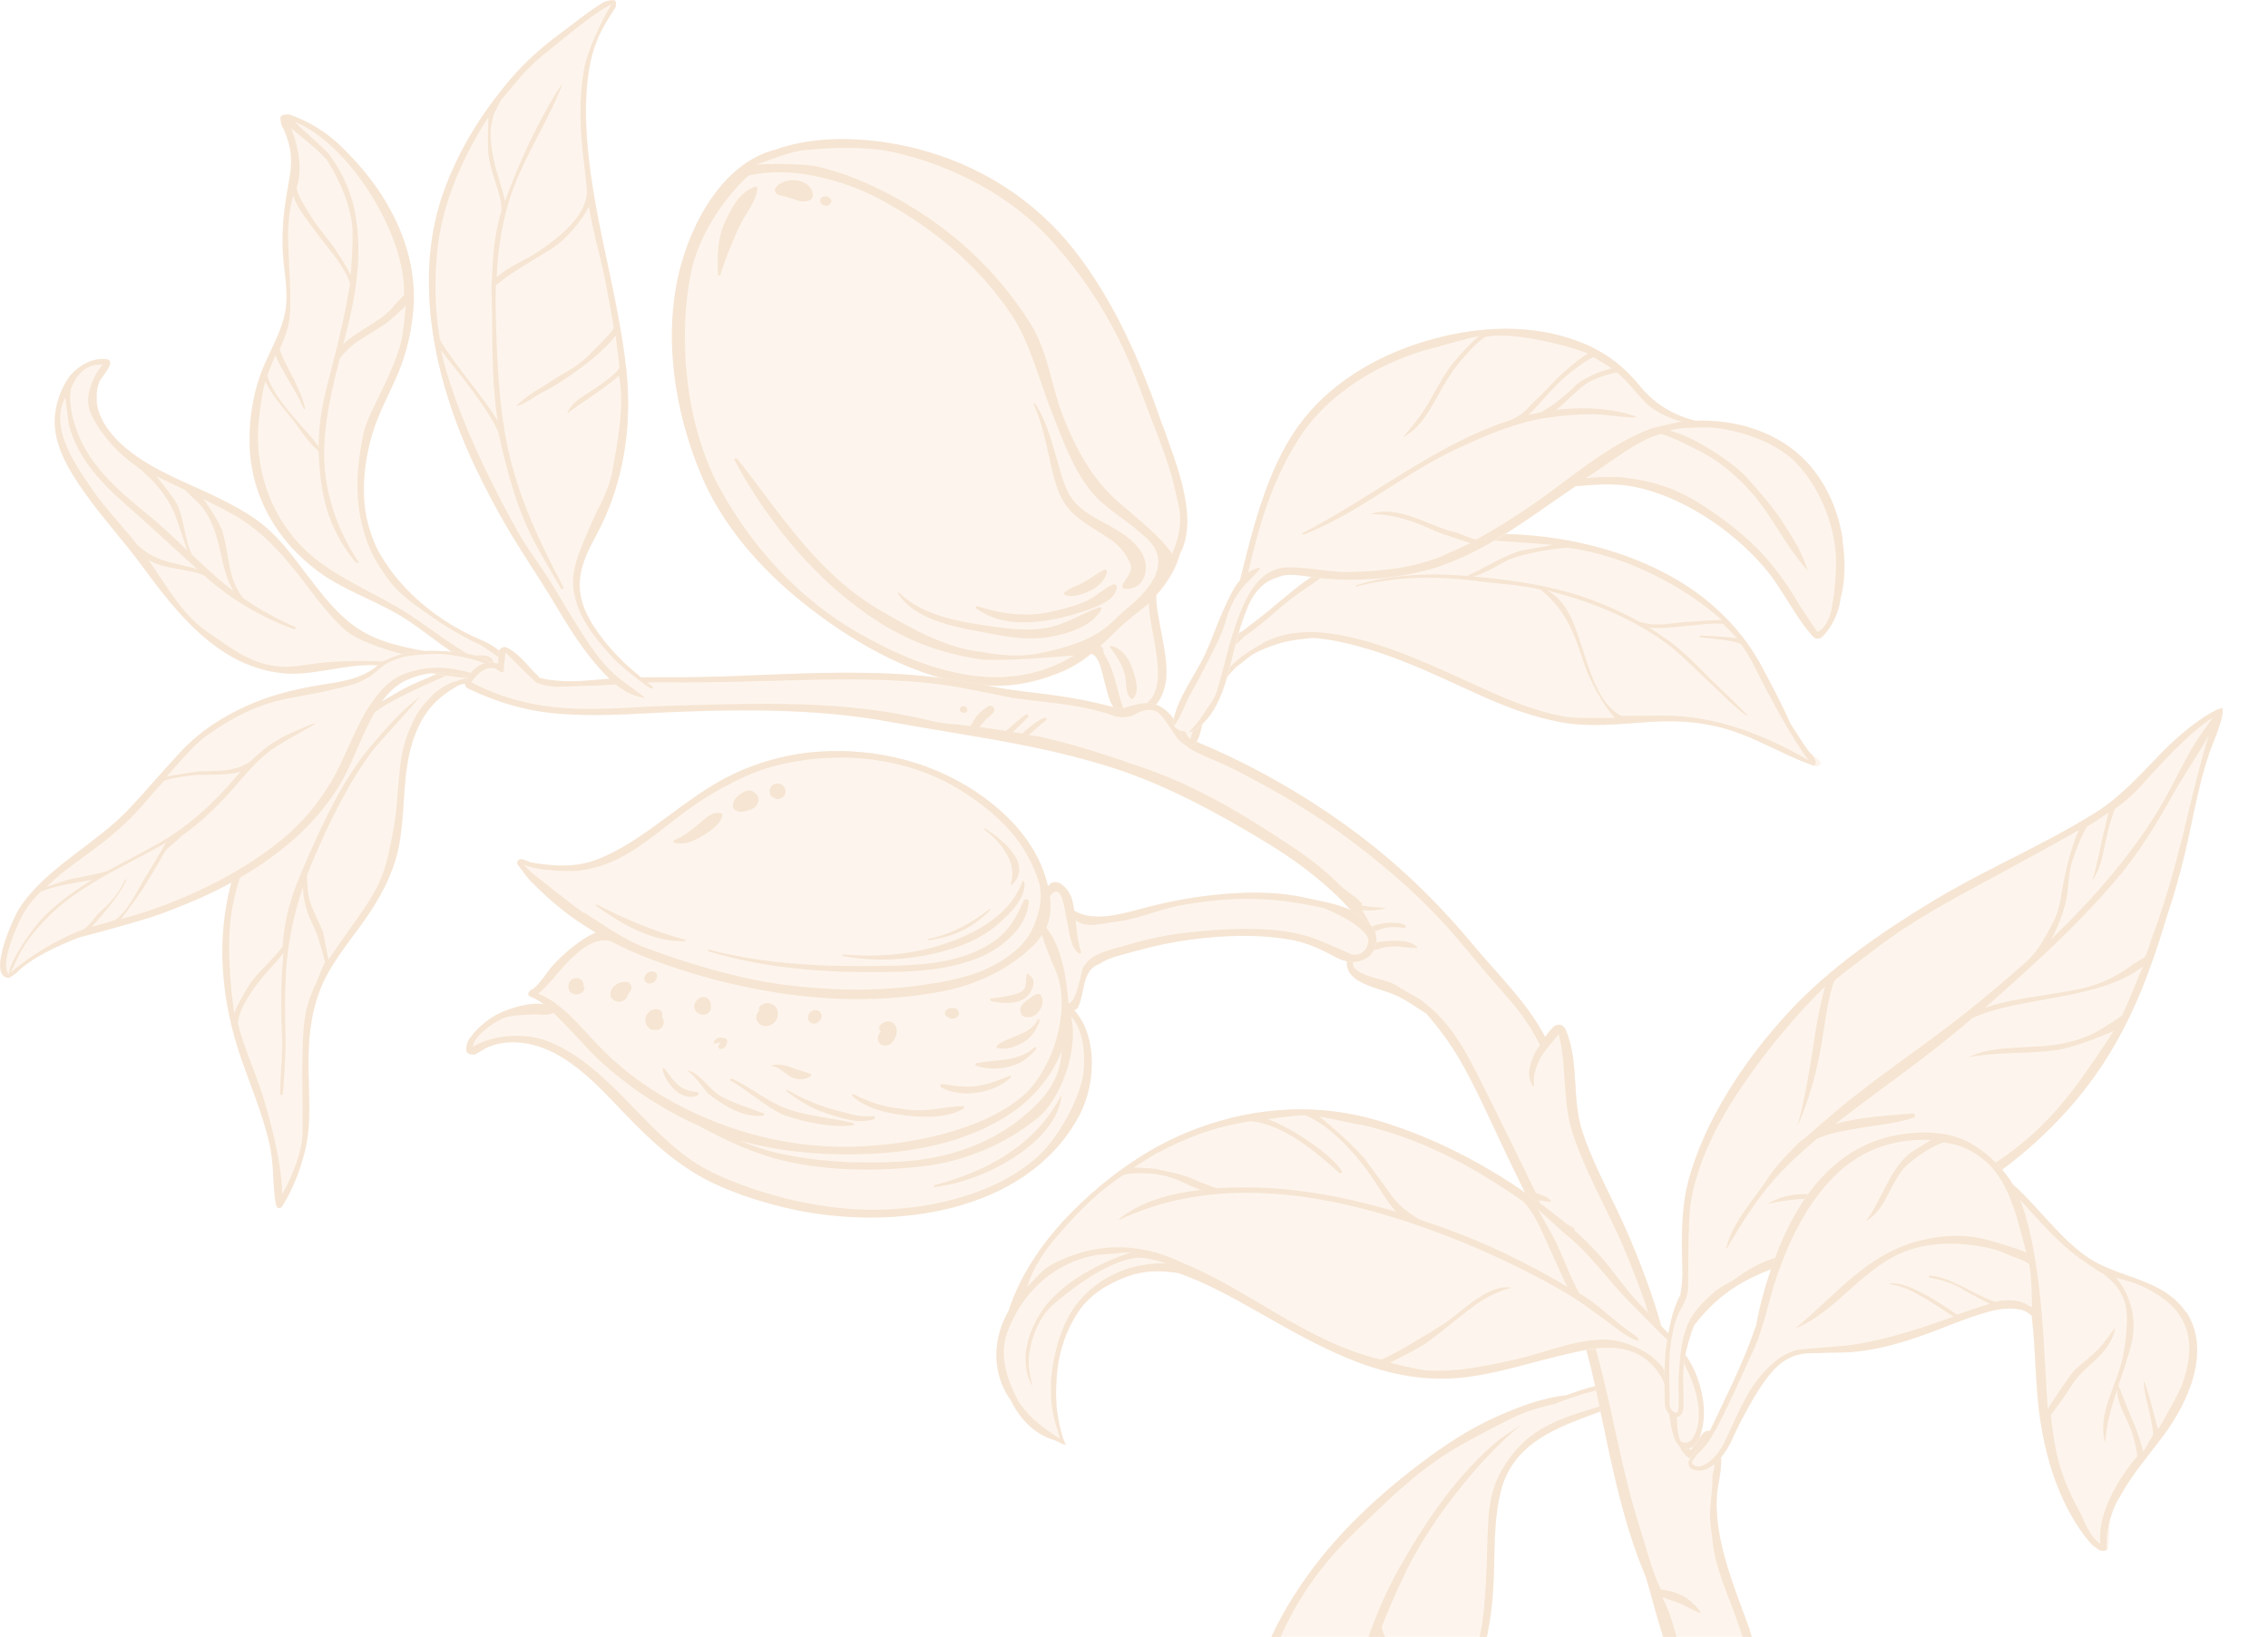 <svg width="464" height="335" viewBox="0 0 464 335" fill="none" xmlns="http://www.w3.org/2000/svg">
<g opacity="0.4" clip-path="url(#clip0_3169_49078)">
<path d="M330.498 282.975C327.02 283.341 323.694 284.347 320.46 285.567C315.578 286.086 310.788 287.916 306.364 289.868C300.75 292.338 295.593 295.754 290.712 299.445C280.612 307.07 271.581 315.762 264.777 326.498C251.383 347.573 249.155 374.169 257.637 397.47C260.475 405.278 264.441 412.842 268.774 419.918C272.71 426.384 277.348 433.826 274.937 441.664C274.846 442 275.273 442.152 275.456 441.908C275.67 441.573 275.883 441.268 276.066 440.932C276.097 440.932 276.127 440.871 276.158 440.841C277.805 438.309 279.087 436.022 280.002 433.124C280.979 430.013 281.406 426.689 281.741 423.456C282.443 416.472 282.504 409.457 282.718 402.472C282.931 395.213 283.358 387.985 284.823 380.848C285.799 375.999 287.447 371.454 289.491 367.032C289.705 366.666 289.888 366.3 290.01 365.934C290.742 364.409 291.505 362.884 292.329 361.389C295.471 355.564 298.828 349.86 301.421 343.791C304.045 337.691 305.143 331.317 305.51 324.729C305.906 318.08 305.418 311.37 307.127 304.874C308.622 299.231 312.466 295.571 317.531 292.948C321.711 290.783 326.257 289.41 330.62 287.641C332.665 287.458 335.044 286.635 334.739 284.439C334.495 282.609 331.749 282.914 330.498 283.036L330.498 282.975Z" fill="#FBE6D1"/>
<path d="M329.156 287.183C320.918 289.989 313.931 291.026 308.408 298.987C304.96 303.958 304.533 308.167 304.35 314.054C304.045 323.661 303.862 330.554 302.458 336.105C301.207 340.924 297.272 348.61 295.014 353.001C294.281 350.928 291.841 345.59 290.498 343.913C288.881 341.93 287.02 340.131 285.403 338.118C284.548 337.05 283.816 335.891 283.236 334.671C282.962 334.092 282.809 333.512 282.687 332.902C284.121 329.242 285.708 325.613 287.416 322.075C292.207 312.01 302.031 299.078 311.276 291.514C311.49 291.362 307.279 294.168 307.096 294.32C298.4 301.274 291.596 311.4 286.226 320.946C280.307 331.499 276.921 343.516 274.663 355.38C274.022 358.674 273.534 359.04 273.198 362.365C270.269 366.604 263.77 371.515 260.536 375.51C259.438 376.883 256.844 381.702 255.837 383.715C255.837 383.562 255.166 379.933 255.074 379.018C255.654 377.432 257.851 374.321 258.705 372.857C260.048 370.478 262.245 368.282 263.984 366.147C264.136 365.964 263.892 365.72 263.74 365.872C261.604 367.977 256.295 373.223 254.586 377.615C254.495 375.754 254.495 371.027 254.525 369.166C254.861 368.434 257.027 366.726 257.454 366.055C258.217 364.805 259.438 363.707 260.536 362.761C260.75 362.578 260.475 362.212 260.231 362.365C258.919 363.188 255.227 366.757 254.19 367.824C254.647 360.016 256.6 348.915 259.285 341.595C263.557 329.913 268.744 321.617 277.653 313.078C283.633 307.344 289.339 301.64 296.326 297.248C299.651 295.174 307.066 291.24 310.635 289.623C312.893 288.617 315.365 287.915 317.989 287.336C323.176 285.292 328.82 283.523 334.434 283.645C333.641 282.608 331.566 282.822 330.498 282.944C327.02 283.31 323.694 284.316 320.46 285.536C315.578 286.055 310.788 287.885 306.364 289.837C300.75 292.307 295.593 295.723 290.712 299.414C280.612 307.039 271.581 315.731 264.777 326.467C251.383 347.542 249.155 374.138 257.637 397.439C260.475 405.247 264.441 412.811 268.774 419.887C272.71 426.353 277.348 433.795 274.937 441.633C274.846 441.969 275.273 442.121 275.456 441.877C275.67 441.542 275.883 441.237 276.066 440.901C276.097 440.901 276.127 440.84 276.158 440.81C277.805 438.278 279.087 435.991 280.002 433.093C280.979 429.982 281.406 426.658 281.741 423.425C282.443 416.441 282.504 409.426 282.718 402.441C282.931 395.182 283.358 387.954 284.823 380.817C285.799 375.968 287.447 371.423 289.491 367.001C289.705 366.635 289.888 366.269 290.01 365.903C290.742 364.378 291.505 362.853 292.329 361.358C295.471 355.533 298.828 349.83 301.421 343.76C304.045 337.66 305.143 331.286 305.51 324.698C305.906 318.049 305.418 311.339 307.127 304.843C308.622 299.2 312.466 295.54 317.531 292.917C321.711 290.752 326.257 289.379 330.62 287.61C331.627 287.519 332.726 287.244 333.549 286.756C332.085 286.756 330.62 286.939 329.156 287.214L329.156 287.183ZM281.284 412.903C281.253 417.203 280.49 425.164 280.002 429.433C279.728 431.843 278.11 435.899 276.432 438.766C277.134 429.311 270.635 420.406 267.737 415.007C262.58 405.369 258.705 396.433 256.6 385.667C256.661 385.179 259.834 377.523 263.557 373.985C266.12 371.545 271.245 367.367 273.32 364.53C272.71 371.972 272.069 382.251 272.679 389.753C273.137 395.274 273.229 400.581 273.961 406.071C274.724 411.896 275.181 417.081 275.975 422.876C276.005 423.181 276.524 423.12 276.493 422.815C276.005 417.539 275.67 412.262 275.12 406.986C274.632 402.441 274.266 397.897 274.022 393.322C275.425 395.426 277.134 397.409 278.355 399.574C278.843 400.428 281.253 403.722 281.497 404.668C281.467 408.724 281.345 408.938 281.314 412.933L281.284 412.903ZM290.254 361.999C288.484 357.729 284.121 350.043 282.809 346.902C282.748 346.749 282.504 346.841 282.535 346.993C283.389 350.592 285.433 353.581 286.867 356.936C287.416 358.217 289.369 362.06 289.613 363.432C287.722 367.123 286.257 369.654 284.976 373.589C282.199 382.129 281.802 393.474 281.619 402.502C280.948 401.343 278.019 396.677 277.226 395.609C276.097 394.115 275.029 392.559 273.9 391.065C273.9 390.638 273.839 390.211 273.839 389.784C273.29 378.316 273.9 366.696 276.066 355.411C277.409 348.427 279.453 341.564 281.955 334.915C283.053 337.416 285.22 339.795 286.684 341.442C288.362 343.303 290.101 345.102 291.352 347.268C292.237 348.854 294.159 352.483 294.159 354.343C293.092 356.387 291.352 359.925 290.284 361.968L290.254 361.999Z" fill="#E9BE92"/>
<path d="M104.623 136.881C104.623 136.668 104.5 136.485 104.317 136.332C99.985 133.435 94.218 135.936 90.008 137.888C87.475 139.077 84.729 139.718 82.319 141.09C79.146 142.89 75.942 144.75 72.86 146.672C60.869 154.205 51.777 165.795 47.719 179.367C44.027 191.811 45.309 204.895 49.55 216.973C51.441 222.372 53.669 227.679 55.011 233.26C55.408 234.968 55.652 236.676 55.835 238.414C56.018 238.597 56.14 238.841 56.171 239.177C56.354 240.763 55.743 246.71 58.123 246.222C60.137 242.867 61.571 238.963 62.456 235.364C63.768 229.966 63.219 224.171 63.158 218.681C63.097 213.13 63.493 207.762 65.507 202.547C67.521 197.301 71.457 192.726 74.66 188.182C77.834 183.668 80.519 178.696 81.617 173.267C82.868 167.045 82.41 160.579 83.753 154.358C84.607 150.423 86.163 146.641 89.001 143.744C90.343 142.371 91.96 141.273 93.608 140.297C95.195 139.352 99.649 139.901 102.7 138.894C104.897 138.406 104.592 137.491 104.867 136.851C104.806 136.851 104.745 136.851 104.684 136.851L104.623 136.881Z" fill="#FBE6D1"/>
<path d="M92.815 139.504C90.984 140.267 89.489 141.182 88.116 142.615C85.37 145.482 84.699 146.977 83.357 150.331C81.251 155.608 81.618 163.66 80.58 169.211C79.421 175.402 78.871 179.032 75.515 184.369C73.715 187.236 69.047 193.519 67.216 196.386C67.064 195.989 66.209 190.957 66.026 190.56C65.172 188.456 64.043 186.535 63.402 184.369C62.914 182.692 62.823 180.892 62.823 179.123C63.28 177.934 63.738 176.714 64.257 175.555C67.613 167.747 71.488 159.817 76.644 153.076C77.132 152.466 83.54 145.452 86.042 142.463C82.319 145.208 78.688 149.325 75.759 152.832C70.145 159.542 66.24 168.021 62.731 176.012C59.802 182.722 58.429 186.504 57.788 193.732C56.08 196.172 52.51 199.131 50.893 201.693C50.282 202.699 48.177 206.298 47.933 207.335C47.048 201.51 46.438 193.031 47.292 187.266C49.337 173.237 58.337 160.061 68.894 151.063C69.962 150.148 72.678 148.532 78.17 144.72C80.855 142.859 91.778 137.918 94.707 136.912C96.873 136.088 98.917 135.997 101.206 136.546C101.328 136.515 101.45 136.515 101.572 136.546C101.816 136.393 102.06 136.271 102.396 136.271C102.945 136.271 99.985 133.038 89.612 137.796C87.079 138.955 84.669 139.809 82.258 141.182C79.085 142.981 75.881 144.842 72.8 146.763C60.809 154.296 51.717 165.886 47.658 179.459C43.967 191.902 45.248 204.987 49.489 217.065C51.381 222.463 53.608 227.77 54.951 233.351C55.561 235.852 55.836 238.414 55.897 241.007C56.019 242.593 56.08 244.148 56.324 245.734C56.476 246.771 56.598 247.534 57.575 247.107C59.863 243.569 61.45 239.36 62.395 235.456C63.707 230.057 63.158 224.262 63.097 218.773C63.036 213.222 63.433 207.854 65.447 202.638C67.46 197.392 71.396 192.817 74.6 188.273C77.773 183.759 80.458 178.788 81.556 173.359C82.807 167.137 82.35 160.671 83.692 154.449C84.547 150.514 86.103 146.733 88.94 143.835C90.283 142.463 91.9 141.365 93.547 140.389C94.981 139.535 98.765 139.901 101.724 139.23C101.785 138.071 96.263 138.132 92.815 139.596L92.815 139.504ZM64.47 201.601C62.09 206.664 62.029 210.141 61.907 215.692C61.755 221.304 61.999 226.184 61.907 231.796C61.846 235.364 60.016 240.458 57.727 244.362C57.697 238.262 55.347 229.386 53.822 224.415C52.388 219.81 49.794 214.106 48.665 209.409C48.94 206.237 51.594 202.638 53.639 200.076C54.645 198.826 57.148 196.203 58.002 195.013C57.971 195.501 57.636 199.222 57.636 199.71C57.453 204.011 57.514 207.61 57.697 211.91C57.88 216.211 57.3 219.535 57.331 223.835C57.331 224.201 57.849 224.201 57.88 223.835C58.185 219.81 58.49 215.936 58.398 211.849C58.337 207.854 58.276 203.889 58.459 199.893C58.734 193.58 59.985 187.51 61.968 181.624C62.029 183.363 62.334 185.101 62.945 186.809C63.646 188.73 64.684 190.499 65.263 192.482C65.355 192.787 66.453 196.599 66.514 196.935C65.752 198.185 65.141 200.259 64.501 201.601L64.47 201.601Z" fill="#E9BE92"/>
<path d="M96.445 130.079C91.136 127.578 86.285 124.04 82.318 119.679C80.243 117.391 78.504 114.921 77.07 112.237C75.697 109.248 74.751 106.198 74.477 102.69C74.141 97.933 74.782 93.174 76.155 88.63C77.467 84.238 79.755 80.304 81.494 76.095C83.173 72.008 84.179 67.616 84.515 63.193C85.156 54.928 82.532 46.998 78.138 40.075C75.819 36.445 72.982 33.121 69.9 30.101C67.764 28.027 65.537 26.411 63.096 25.13C62.852 25.282 62.547 25.374 62.15 25.313C60.899 25.069 59.313 24.215 58.031 24.428C57.147 24.581 57.421 25.404 57.696 26.045C57.757 26.106 57.848 26.197 57.909 26.258C58.489 27.478 58.916 28.729 59.252 30.254C59.77 32.663 59.435 35.286 58.977 37.665C57.97 42.942 57.482 47.822 57.94 53.19C58.275 56.91 59.038 60.601 58.214 64.322C57.421 67.921 55.529 71.245 54.065 74.6C51.898 79.572 50.922 85.214 51.014 90.643C51.166 101.287 56.567 110.681 65.049 116.934C70.846 121.204 77.803 123.156 83.691 127.151C88.268 130.232 92.112 133.8 97.025 135.965C99.282 137.368 102.303 138.832 103.188 136.057C104.164 133.007 98.398 131.055 96.414 130.11L96.445 130.079Z" fill="#FBE6D1"/>
<path d="M98.885 135.448C93.454 133.038 88.542 128.86 83.63 125.688C77.955 122.028 70.846 119.1 65.445 115.074C55.986 108.029 51.593 96.5 53.057 84.971C53.302 83.019 53.698 79.817 54.308 78.017C55.102 80.152 57.909 83.477 59.312 85.184C61.021 87.228 61.967 89.088 64.255 91.498C64.377 91.65 65.17 92.016 65.201 92.687C65.537 101.014 66.94 108.029 72.646 114.922C72.859 115.166 73.561 115.318 73.378 115.044C68.588 107.876 65.933 99.55 66.36 90.949C66.665 84.879 68.038 79.085 69.534 73.29C70.632 71.948 71.791 70.789 73.347 69.752C75.209 68.501 77.192 67.403 79.053 66.122C79.755 65.634 82.409 63.225 83.019 62.615C82.897 63.835 82.44 68.257 82.165 69.477C81.189 73.9 78.412 79.237 76.46 83.293C74.568 87.258 74.385 88.112 73.683 92.443C71.303 107.297 77.192 115.257 78.168 116.752C80.914 120.991 82.959 122.394 87.047 125.322C90.312 127.67 94.37 130.202 98.001 131.849C98.885 132.245 101.784 134.38 102.211 134.655C102.577 134.899 102.943 135.082 103.31 135.234C103.126 132.642 98.275 130.964 96.505 130.11C91.197 127.609 86.345 124.071 82.379 119.71C80.304 117.423 78.565 114.952 77.131 112.268C75.758 109.279 74.812 106.229 74.537 102.722C74.202 97.964 74.843 93.206 76.216 88.662C77.528 84.269 79.816 80.335 81.555 76.126C83.233 72.039 84.24 67.647 84.576 63.225C85.216 54.959 82.592 47.029 78.199 40.106C75.88 36.477 73.042 33.152 69.961 30.133C66.727 26.961 63.248 24.887 59.221 23.423C58.641 23.392 58.061 23.423 57.604 23.667C57.115 23.941 57.512 25.161 57.848 26.137C57.878 26.168 57.939 26.229 57.97 26.259C58.55 27.479 58.977 28.73 59.312 30.255C59.831 32.664 59.495 35.287 59.038 37.666C58.031 42.943 57.543 47.822 58 53.19C58.336 56.911 59.099 60.602 58.275 64.323C57.482 67.922 55.59 71.246 54.125 74.601C51.959 79.573 50.983 85.215 51.074 90.644C51.227 101.288 56.627 110.682 65.109 116.935C70.907 121.205 77.863 123.156 83.752 127.152C88.329 130.232 92.173 133.801 97.085 135.966C98.397 136.79 99.984 137.613 101.265 137.613C100.991 137.461 100.502 136.241 98.916 135.509L98.885 135.448ZM82.684 60.358C82.592 60.51 80.975 62.096 80.853 62.249C79.541 64.17 77.375 65.482 75.453 66.702C73.805 67.739 71.761 68.959 70.205 70.484C70.601 68.959 70.998 67.464 71.364 65.939C73.225 58.192 74.171 49.927 72.341 42.119C71.395 38.185 69.564 34.525 67.123 31.322C66.757 30.834 60.777 25.466 60.258 24.917C71.212 29.218 83.111 47.944 82.653 60.358L82.684 60.358ZM67.154 33.183C69.564 37.087 71.73 42.058 72.097 46.633C72.28 48.951 71.944 53.953 71.73 56.271C71.029 54.746 69.076 51.635 68.038 50.232C66.574 48.28 64.987 46.419 63.675 44.346C62.699 42.76 60.929 40.137 60.685 38.459C62.394 33.396 60.044 27.54 59.556 26.259C61.265 27.723 66.025 31.322 67.184 33.213L67.154 33.183ZM56.383 72.741C57.543 75.882 61.051 80.671 62.119 83.659C62.18 83.843 62.455 83.721 62.424 83.537C61.936 81.403 61.021 79.481 60.075 77.529C59.251 75.852 57.726 73.229 57.237 71.49C57.939 69.721 58.458 68.684 58.946 66.824C59.953 62.889 59.007 54.563 58.946 48.158C58.916 44.193 59.739 40.838 59.983 40.045C60.624 42.363 63.401 45.779 64.774 47.67C67.154 50.934 70.571 54.502 71.608 58.07C70.846 63.011 69.32 69.721 68.069 74.449C66.482 80.518 65.17 85.246 65.201 91.376C64.255 90.034 62.241 87.808 61.509 86.984C59.16 84.361 55.529 80.183 54.705 76.828C55.163 75.577 55.834 73.961 56.322 72.741L56.383 72.741Z" fill="#E9BE92"/>
<path d="M100.047 134.38C99.131 133.983 97.606 134.166 96.629 134.136C94.951 134.075 93.273 134.044 91.595 134.014C90.68 134.014 89.795 133.983 88.88 133.922C88.88 133.77 88.849 133.587 88.636 133.556C83.204 132.611 77.621 131.635 73.014 128.494C68.956 125.749 65.874 121.662 62.915 117.819C60.291 114.372 57.728 110.773 54.432 107.937C51.87 105.71 48.788 104.002 45.767 102.447C39.085 99.031 31.701 96.652 25.843 91.803C23.189 89.607 20.443 86.374 19.863 82.866C19.863 82.714 19.863 82.531 19.833 82.378C19.711 82.226 19.619 82.043 19.589 81.829C19.1 79.298 20.779 77.315 21.572 75.028C22.426 72.588 17.514 74.692 16.751 75.394C15.592 76.492 14.554 77.651 13.242 78.596C11.747 81.341 10.984 84.605 11.229 87.533C11.686 92.87 15.164 97.903 18.216 102.111C21.694 106.869 25.691 111.231 29.169 115.989C36.156 125.535 44.516 136.057 57.056 137.704C63.738 138.589 70.268 135.813 76.889 136.149C84.639 136.545 92.114 139.199 99.955 138.924C100.443 138.924 100.718 138.467 100.84 138.07C101.115 137.033 101.328 134.99 100.016 134.441L100.047 134.38Z" fill="#FBE6D1"/>
<path d="M100.046 134.38C99.131 133.984 97.605 134.167 96.629 134.136C94.951 134.075 88.818 133.587 88.635 133.557C83.204 132.611 77.62 131.635 73.013 128.494C68.955 125.749 65.873 121.662 62.914 117.819C60.29 114.372 57.727 110.773 54.432 107.937C51.869 105.711 48.787 104.003 45.766 102.447C39.084 99.031 31.701 96.652 25.843 91.803C23.188 89.607 20.442 86.374 19.862 82.866C19.771 82.409 19.771 81.921 19.801 81.433C19.71 80.335 19.893 79.298 20.32 78.139C20.656 77.224 24.226 73.686 21.571 73.472C18.825 73.259 16.201 74.753 14.34 76.858C12.143 79.847 10.922 83.964 11.258 87.502C11.716 92.84 15.194 97.872 18.245 102.081C21.724 106.839 25.721 111.2 29.199 115.958C36.186 125.505 44.546 136.027 57.086 137.674C63.768 138.559 70.297 135.783 76.918 136.119C84.668 136.515 92.144 139.169 99.985 138.894C100.473 138.894 100.748 138.437 100.87 138.04C101.144 137.003 101.358 134.96 100.046 134.411L100.046 134.38ZM37.864 100.312C37.864 100.312 40 102.356 40.732 103.088C43.173 105.589 44.332 109.492 45.065 112.878C45.705 115.836 46.346 118.642 47.78 120.96C46.468 119.954 45.156 118.917 43.905 117.788C42.319 116.385 40.793 114.921 39.267 113.488C37.803 110.499 37.711 106.747 36.461 103.667C35.911 102.295 32.982 98.635 31.975 97.445C33.348 98.177 36.583 99.611 37.895 100.312L37.864 100.312ZM14.492 79.633C16.781 73.716 20.595 74.814 20.961 74.57C20.625 75.058 19.496 76.675 19.252 77.254C17.818 80.548 17.483 82.653 19.069 85.642C21.022 89.332 24.287 92.901 27.734 95.28C31.426 98.086 34.691 101.929 36.216 106.442C36.918 108.486 37.589 110.651 38.352 112.664C35.637 110.072 32.952 107.479 29.992 105.101C25.11 101.166 20.259 96.988 17.208 91.437C15.56 88.417 13.882 83.537 14.492 79.694L14.492 79.633ZM28.161 111.597C25.232 107.784 21.479 104.003 18.794 100.038C15.896 95.768 9.916 87.746 13.363 81.372C13.455 81.89 14.004 86.648 14.126 87.136C15.896 93.541 20.29 98.421 25.171 102.752C30.297 107.296 35.332 111.902 40.396 116.538C38.047 115.714 35.484 115.409 33.074 114.555C31.212 113.915 29.595 112.878 28.192 111.597L28.161 111.597ZM87.933 136.424C80.671 135.234 72.677 134.868 65.324 135.692C61.785 136.088 59.618 136.79 56.079 136.271C50.374 135.417 46.651 132.062 43.386 129.988C37.681 126.359 34.782 120.96 30.968 115.44C30.785 115.165 30.572 114.86 30.358 114.586C33.837 116.629 38.169 116.263 41.739 117.758C47.17 122.607 53.272 126.267 60.137 128.768C60.442 128.89 60.656 128.433 60.351 128.28C56.628 126.664 53.12 124.742 49.824 122.455C46.59 118.703 46.987 113.671 45.522 108.76C45.065 107.174 42.593 103.362 41.556 102.112C43.783 103.24 47.292 104.948 49.367 106.29C53.638 109.035 56.995 112.603 60.137 116.477C63.554 120.686 66.819 125.718 70.999 129.256C74.05 131.818 84.546 134.868 89.642 135.234C91.32 135.356 93.028 135.448 94.707 135.539C95.347 135.57 98.856 135.448 99.131 136.088C99.863 137.766 89.275 136.607 87.903 136.393L87.933 136.424Z" fill="#E9BE92"/>
<path d="M91.167 133.283C88.39 133.13 85.4 133.1 82.684 133.771C81.586 134.045 80.213 134.442 79.023 135.082L78.962 135.082C77.925 135.479 77.498 136.028 76.643 136.699C75.362 137.675 73.562 138.468 72.006 138.925C69.534 139.627 67.032 139.932 64.5 140.359C59.648 141.213 54.858 142.463 50.373 144.507C45.4 146.764 40.853 149.722 37.131 153.687C33.317 157.713 30.297 162.349 26.513 166.375C19.862 173.451 9.976 177.385 4.606 185.651C3.233 187.786 -1.771 199.101 1.616 200.016C2.226 199.68 2.837 199.345 3.447 199.009C6.315 196.082 11.563 193.337 15.651 191.842C16.078 191.751 16.475 191.598 16.902 191.415C17.177 191.324 17.421 191.232 17.695 191.171C22.059 189.89 26.452 188.731 30.724 187.176C39.847 183.821 49 179.825 56.658 173.817C60.533 170.797 64.134 167.351 67.002 163.355C69.931 159.269 71.639 154.846 73.653 150.302C75.667 145.757 78.047 141.182 82.929 139.047C88.878 136.424 94.828 137.827 100.625 140.115C100.869 140.206 101.022 140.023 100.991 139.81C101.357 140.084 101.968 140.023 102.12 139.474C103.554 134.32 94.401 133.466 91.228 133.313L91.167 133.283Z" fill="#FBE6D1"/>
<path d="M91.168 133.283C88.391 133.13 85.401 133.1 82.686 133.771C81.588 134.045 80.215 134.442 79.025 135.082L78.963 135.082C77.926 135.479 77.499 136.028 76.645 136.699C75.363 137.675 73.563 138.468 72.007 138.925C69.536 139.627 67.034 139.932 64.501 140.359C59.65 141.213 54.86 142.463 50.374 144.507C45.401 146.764 40.855 149.722 37.133 153.687C33.319 157.713 30.115 161.586 26.332 165.612C19.68 172.688 9.276 177.629 3.936 185.925C2.533 188.121 -2.746 200.138 1.862 200.107C2.35 199.863 2.807 199.528 3.265 199.192C6.103 196.173 12.174 193.337 16.324 191.812C16.751 191.72 28.559 188.609 32.831 187.054C41.953 183.699 49.764 179.978 57.423 174C61.297 170.98 64.745 167.503 67.613 163.508C70.542 159.421 71.793 156.158 73.807 151.583C75.821 147.038 78.475 141.243 83.327 139.108C89.276 136.485 94.738 137.827 100.566 140.084C100.81 140.176 101.908 139.993 102.061 139.444C103.495 134.289 94.341 133.435 91.168 133.283ZM12.754 178.636C16.08 175.982 18.917 174.183 22.182 171.499C25.874 168.449 27.766 166.497 30.817 162.867C31.366 162.227 32.983 160.458 33.532 159.818C34.692 159.269 37.621 158.903 38.933 158.72C40.916 158.476 42.899 158.598 44.913 158.506C46.408 158.445 47.903 158.323 49.246 157.927C48.879 158.323 48.513 158.75 48.147 159.147C43.387 164.667 38.445 169.211 32.007 172.841C28.651 174.732 25.203 176.44 21.816 178.3C19.405 178.941 16.995 179.429 14.493 179.886C13.883 180.008 10.1 181.289 9.52 181.472C9.794 181.259 12.449 178.819 12.724 178.605L12.754 178.636ZM1.831 199.467C-0.061 197.24 3.235 190.134 3.967 188.548C5.126 186.108 6.377 184.431 8.299 182.509C10.649 181.472 14.615 180.771 17.239 180.344C17.819 180.252 18.399 180.13 18.948 180.008C17.758 180.74 16.568 181.472 15.409 182.296C12.876 184.065 10.435 185.986 8.36 188.243C6.225 190.592 1.892 196.813 1.801 199.467L1.831 199.467ZM23.555 188.304C23.219 188.426 19.1 189.585 18.795 189.677C20.779 187.389 24.867 182.845 25.874 179.978C25.965 179.703 25.599 180.039 25.447 180.313C24.318 182.784 22.518 184.858 20.443 186.657C19.375 187.603 18.399 189.402 17.117 190.165C11.747 192.178 6.225 195.533 2.106 199.07C2.624 198.247 3.601 196.021 3.692 195.838C5.492 192.086 8.208 189.25 10.893 186.627C13.212 184.4 16.202 182.418 18.948 180.71C23.463 177.904 29.322 175.159 33.929 172.475C32.892 174.244 30.939 177.599 30.054 179.002C27.949 182.296 26.606 185.956 23.555 188.274L23.555 188.304ZM100.627 139.2C100.627 139.2 100.627 139.322 100.657 139.383C95.531 137.065 90.436 135.906 85.127 137.156C80.581 138.224 78.506 140.298 75.882 144.019C72.922 148.258 70.451 155.426 67.827 159.848C65.02 164.545 61.908 168.296 57.667 171.804C49.551 178.544 37.072 184.858 24.684 188.091C25.477 187.237 28.834 182.57 29.444 181.564C30.756 179.398 32.251 177.019 33.441 174.793C34.325 173.146 35.882 172.566 37.011 171.194C41.526 168.022 45.279 164.24 48.91 160C49.978 158.75 51.076 157.5 52.205 156.341C52.419 156.158 52.602 155.975 52.815 155.761C53.944 154.663 55.134 153.657 56.507 152.803C59.04 151.186 61.725 149.783 64.318 148.258C64.44 148.197 64.318 148.014 64.196 148.045C61.145 149.265 58.063 150.485 55.348 152.345C53.853 153.382 52.541 154.511 51.29 155.761C48.117 157.988 44.76 157.713 40.886 157.866C39.94 157.896 35.119 158.72 34.112 158.903C36.034 156.737 39.726 152.345 42.106 150.668C46.011 147.892 50.283 145.391 54.89 143.958C59.253 142.585 63.342 142.311 67.766 141.182C69.749 140.694 70.237 140.664 72.678 139.932C73.044 139.84 75.394 138.681 75.638 138.468C77.438 137.217 78.445 135.845 80.642 135.082C81.252 134.869 82.411 134.411 83.083 134.32C85.127 133.984 87.903 133.771 90.009 133.832C92.968 133.923 104.349 135.784 100.627 139.2Z" fill="#E9BE92"/>
<path d="M238.658 135.936C238.383 132.825 237.651 129.744 237.132 126.664C236.858 125.139 236.583 123.522 236.614 121.906C237.925 120.442 239.054 118.825 240 117.117C240.61 115.989 241.099 114.769 241.434 113.488C245.492 106.016 240.488 94.548 237.986 87.289C233.593 74.54 228.253 61.974 219.893 51.269C211.777 40.899 200.397 33.732 187.673 30.499C178.795 28.242 167.689 27.418 158.627 30.712C147.978 33.427 141.449 45.748 139.038 55.691C135.743 69.355 138.184 84.574 143.585 97.354C148.802 109.737 158.84 119.771 169.672 127.396C179.771 134.472 192.403 140.785 205.034 140.358C209.306 140.206 213.455 139.138 217.391 137.461C219.588 136.515 221.541 135.265 223.341 133.831C223.707 133.953 224.043 134.197 224.348 134.594C225.202 135.783 225.507 137.461 225.874 138.833C226.24 140.236 226.575 141.67 227.033 143.042C227.491 144.506 228.589 145.757 229.413 146.977C229.748 147.495 230.298 147.739 230.908 147.587C236.827 146.123 239.176 141.761 238.658 135.875L238.658 135.936Z" fill="#FBE6D1"/>
<path d="M214.736 94.03C215.53 97.446 216.292 101.411 218.672 104.156C220.991 106.809 224.103 108.304 226.971 110.256C228.802 111.476 230.358 113.214 231.212 115.288C231.914 116.996 230.358 118.247 229.656 119.68C229.473 120.077 229.717 120.473 230.145 120.504C233.318 120.748 234.843 117.881 234.325 115.075C233.623 111.354 229.138 108.7 226.117 107.114C224.103 106.047 222.212 105.04 220.534 103.454C218.276 101.35 217.421 98.147 216.598 95.311C215.286 90.858 214.309 86.497 211.746 82.532C211.624 82.349 211.411 82.532 211.472 82.684C213.089 86.314 213.882 90.187 214.767 94.061L214.736 94.03Z" fill="#E9BE92"/>
<path d="M237.864 87.228C233.471 74.48 228.131 61.914 219.771 51.208C211.655 40.839 200.274 33.671 187.582 30.438C178.703 28.181 167.597 27.358 158.535 30.652C147.886 33.366 141.357 45.688 138.947 55.631C135.651 69.295 138.092 84.514 143.493 97.293C148.71 109.676 158.748 119.71 169.58 127.335C179.679 134.411 192.311 140.725 204.943 140.298C209.214 140.145 213.364 139.078 217.3 137.4C219.496 136.455 221.449 135.204 223.249 133.771C223.615 133.893 223.951 134.137 224.256 134.533C225.11 135.723 225.416 137.4 225.782 138.773C226.148 140.176 226.483 141.609 226.941 142.982C227.399 144.446 228.497 145.696 229.321 146.916C229.657 147.435 230.206 147.679 230.816 147.526C236.735 146.062 239.085 141.701 238.566 135.814C238.291 132.703 237.559 129.623 237.04 126.542C236.766 125.017 236.491 123.401 236.522 121.784C237.834 120.32 238.963 118.704 239.908 116.996C240.519 115.867 241.007 114.647 241.342 113.366C245.4 105.894 240.397 94.426 237.895 87.167L237.864 87.228ZM229.931 145.33C228.619 141.853 228.131 137.4 226.117 134.289C225.507 133.344 225.995 132.612 225.141 132.185C226.361 131.087 227.551 129.928 228.711 128.769C230.175 127.305 233.379 124.834 235.027 123.492C235.24 131.148 241.495 144.842 229.931 145.361L229.931 145.33ZM230.267 124.773C227.033 127.335 225.599 131.209 212.235 133.771C206.926 134.777 200.915 133.405 200.793 133.405C193.47 132.642 186.483 128.647 180.076 124.895C167.2 117.392 159.786 105.254 150.877 93.938C150.602 93.603 150.083 93.847 150.297 94.243C157.162 106.992 167.261 119.344 179.893 127.366C186.209 131.392 193.348 133.923 200.64 134.93C204.027 135.418 216.11 134.472 219.74 134.137C203.844 143.927 185.812 135.265 175.896 129.684C163.813 122.882 154.019 112.207 147.307 100.008C140.472 87.564 138.55 69.783 141.357 55.905C142.791 48.738 147.429 41.266 153.073 35.959C161.83 33.793 172.845 36.904 180.198 40.869C190.846 46.633 199.969 54.136 206.804 64.201C210.679 69.905 212.57 77.743 215.103 84.148C217.3 89.729 219.313 95.585 223.036 100.343C225.843 103.912 229.962 106.016 233.287 109.036C234.599 110.225 242.441 115.044 230.236 124.773L230.267 124.773ZM239.786 113.336C237.925 110.195 231.274 104.918 228.619 102.57C223.463 98.025 220.046 91.712 217.574 85.429C214.95 78.749 214.523 72.131 210.74 66.092C203.722 54.96 194.142 46.328 182.639 40.137C177.849 37.544 172.753 35.379 167.414 34.129C164.546 33.458 157.833 33.458 154.66 33.702C157.192 32.878 161.617 31.018 164.393 30.743C170.16 30.194 176.964 29.889 182.608 31.109C194.66 33.732 207.017 40.167 215.194 49.348C223.676 58.864 229.107 68.227 233.41 80.091C235.545 85.978 237.895 91.346 239.695 97.354C239.908 98.025 241.159 103.637 241.312 104.308C241.8 108.883 240.549 111.262 239.786 113.366L239.786 113.336Z" fill="#E9BE92"/>
<path d="M151.121 46.633C152.31 43.949 154.599 41.57 154.965 38.611C154.965 38.367 154.812 38.123 154.538 38.215C151.426 39.13 149.748 42.424 148.436 45.138C146.788 48.585 146.696 52.397 146.91 56.149C146.91 56.423 147.307 56.484 147.398 56.21C148.375 52.916 149.717 49.805 151.09 46.663L151.121 46.633Z" fill="#E9BE92"/>
<path d="M158.656 38.43C158.289 38.979 158.717 39.741 159.296 39.894C160.639 40.229 161.92 40.565 163.232 41.053C164.117 41.388 166.436 41.358 166.314 39.894C166.039 36.447 160.456 35.898 158.686 38.43L158.656 38.43Z" fill="#E9BE92"/>
<path d="M170.007 40.992C169.916 40.626 169.702 40.412 169.336 40.26C169.061 40.138 168.695 40.138 168.421 40.229C167.719 40.443 167.505 41.541 168.238 41.876C168.543 42.029 168.817 42.09 169.153 42.09C169.458 42.09 169.794 41.876 169.946 41.602C170.099 41.419 170.16 41.175 170.038 40.931L170.007 40.992Z" fill="#E9BE92"/>
<path d="M203.02 129.745C206.773 130.477 210.739 131.026 214.553 130.385C218.306 129.745 223.371 128.281 225.324 124.743C225.446 124.499 225.232 124.163 224.958 124.255C221.479 125.475 218.428 127.518 214.767 128.372C211.105 129.196 207.078 128.769 203.386 128.25C196.887 127.366 188.741 126.115 183.92 121.266C183.798 121.144 183.615 121.297 183.706 121.449C187.49 127.366 196.735 128.525 203.02 129.745Z" fill="#E9BE92"/>
<path d="M199.969 124.042C199.724 123.95 199.511 124.347 199.724 124.499C204.088 127.823 209.976 127.732 215.133 126.817C217.909 126.329 220.747 125.506 223.401 124.499C225.384 123.737 228.161 122.578 228.497 120.229C228.558 119.741 228.13 119.436 227.673 119.619C225.903 120.382 224.439 121.876 222.669 122.791C220.442 123.92 217.909 124.499 215.499 125.079C210.251 126.39 205.033 125.689 199.938 124.042L199.969 124.042Z" fill="#E9BE92"/>
<path d="M222.76 121.021C224.438 120.259 226.024 118.978 226.451 117.087C226.543 116.721 226.146 116.447 225.811 116.63C224.377 117.362 223.095 118.399 221.661 119.192C220.441 119.893 218.824 120.289 217.786 121.235C217.664 121.357 217.664 121.631 217.847 121.723C219.342 122.394 221.326 121.662 222.729 121.021L222.76 121.021Z" fill="#E9BE92"/>
<path d="M231.73 137.004C231.028 134.9 229.686 132.765 227.428 132.185C227.245 132.124 227.031 132.368 227.153 132.551C228.435 134.259 229.533 135.906 230.113 138.011C230.54 139.536 230.143 141.793 231.333 142.952C231.455 143.074 231.669 143.074 231.791 142.952C233.286 141.64 232.248 138.59 231.73 137.004Z" fill="#E9BE92"/>
<path d="M342.244 340.923C345.447 343.18 349.383 344.614 353.319 343.729C356.126 343.089 358.11 341.259 359.879 339.185C359.269 337.355 358.689 335.494 358.018 333.695C354.845 324.85 349.75 313.23 351.58 303.653C352.221 300.298 352.557 297.004 351.123 293.862C350.634 292.764 349.078 292.429 348.316 293.466C347.522 294.564 346.637 295.662 345.875 296.821C342.701 290.66 342.64 283.34 341.176 276.661C339.406 268.548 336.508 260.709 333.273 253.054C330.222 245.826 326.134 238.963 323.693 231.491C321.466 224.659 323.174 217.369 320.276 210.66C319.787 209.562 318.445 209.44 317.682 210.294C317.194 210.843 316.645 211.483 316.096 212.215C312.404 205.139 306.363 199.405 301.298 193.305C295.256 186.046 288.605 179.336 281.252 173.42C273.685 167.35 265.447 162.013 256.873 157.499C253.09 155.516 249.215 153.686 245.279 152.039C244.486 151.704 243.723 151.368 242.93 151.033C240.824 148.562 239.421 144.872 235.882 144.048C233.746 143.56 231.335 144.536 229.169 145.177C222.64 143.133 215.683 142.279 209.062 141.486C203.601 140.846 198.2 139.504 192.739 138.802C187.155 138.07 181.541 137.766 175.927 137.705C164.15 137.552 152.372 138.528 140.564 138.619C134.798 138.65 129.092 138.497 123.325 139.046C119.237 139.412 114.508 139.839 110.358 138.741C110.297 138.589 110.206 138.467 110.053 138.345C107.887 136.332 106.453 133.984 103.737 132.581C102.791 132.093 101.876 133.069 101.937 133.953C101.968 134.594 101.937 135.204 101.937 135.844C99.1 134.99 96.628 136.454 95.225 139.595C94.981 140.114 95.286 140.693 95.774 140.937C101.907 143.865 108.07 145.634 114.843 146.122C121.403 146.61 127.994 146.214 134.523 145.878C149.87 145.146 166.56 144.902 181.694 147.678C197.498 150.575 212.144 152.222 227.521 157.102C238.597 160.64 249.459 166.557 259.436 172.657C264.013 175.463 268.437 178.635 272.373 182.264C275.302 184.948 278.872 188.486 279.635 192.573C279.696 192.817 279.665 193.031 279.635 193.214C279.36 193.427 279.147 193.702 278.994 194.007C278.109 194.495 276.584 194.495 275.943 195.715C274.875 197.789 276.156 199.71 277.957 200.747C279.94 201.906 282.137 202.425 284.272 203.187C287.018 204.163 289.398 205.902 291.839 207.488C294.829 210.904 297.453 214.594 299.65 218.65C303.25 225.299 306.24 232.314 309.566 239.085C316.584 253.267 322.839 267.572 326.225 283.127C329.124 296.455 331.382 310.149 336.721 322.776C337.667 325.887 338.46 329.059 339.406 332.2C340.261 335.128 341.237 338.026 342.183 340.954L342.244 340.923Z" fill="#FBE6D1"/>
<path d="M358.018 333.665C354.845 324.82 349.75 313.199 351.58 303.622C352.221 300.268 352.557 296.974 351.123 293.832C350.634 292.734 349.078 292.399 348.316 293.436C347.522 294.534 346.637 295.632 345.875 296.791C342.701 290.63 342.64 283.31 341.176 276.63C339.406 268.517 336.508 260.679 333.274 253.024C330.222 245.795 326.134 238.933 323.693 231.46C321.466 224.629 323.174 217.339 320.276 210.629C319.788 209.531 318.445 209.409 317.682 210.263C317.194 210.812 316.645 211.453 316.096 212.185C312.404 205.109 306.363 199.375 301.298 193.275C295.256 186.016 288.605 179.306 281.252 173.389C273.685 167.32 265.447 161.982 256.873 157.468C253.09 155.486 249.215 153.656 245.279 152.009C244.486 151.674 243.723 151.338 242.93 151.003C240.824 148.532 239.421 144.842 235.882 144.018C233.746 143.53 231.335 144.506 229.169 145.147C222.64 143.103 215.683 142.249 209.062 141.456C203.601 140.816 198.2 139.474 192.739 138.772C187.186 138.04 181.541 137.735 175.927 137.674C164.15 137.522 152.372 138.498 140.564 138.589C134.798 138.62 129.092 138.467 123.325 139.016C119.237 139.382 114.508 139.809 110.358 138.711C110.297 138.559 110.206 138.437 110.053 138.315C107.887 136.302 106.453 133.953 103.737 132.55C102.791 132.062 101.876 133.038 101.937 133.923C101.968 134.563 101.937 135.173 101.937 135.814C99.1 134.96 96.628 136.424 95.225 139.565C94.981 140.084 95.286 140.663 95.774 140.907C101.907 143.835 108.07 145.604 114.843 146.092C121.403 146.58 127.994 146.184 134.523 145.848C149.87 145.116 166.56 144.872 181.694 147.648C197.498 150.545 212.144 152.192 227.521 157.072C238.597 160.61 249.459 166.527 259.436 172.627C264.013 175.433 268.437 178.605 272.373 182.234C275.302 184.918 278.872 188.456 279.635 192.543C279.696 192.787 279.665 193 279.635 193.183C279.36 193.397 279.147 193.671 278.994 193.976C278.109 194.464 276.584 194.464 275.943 195.684C274.875 197.758 276.156 199.68 277.957 200.717C279.94 201.876 282.137 202.394 284.272 203.157C287.018 204.133 289.398 205.871 291.839 207.457C294.829 210.873 297.453 214.564 299.65 218.62C303.25 225.269 306.241 232.284 309.566 239.055C316.584 253.237 322.839 267.541 326.225 283.096C329.124 296.425 331.382 310.119 336.721 322.746C337.667 325.857 338.46 329.029 339.406 332.17C340.261 335.068 341.206 337.935 342.152 340.801C343.617 342.662 345.386 343.973 348.255 344.461C348.255 344.461 348.255 344.461 348.255 344.431C348.255 344.431 348.316 344.461 348.316 344.492C348.712 344.553 349.109 344.644 349.536 344.675C352.465 344.888 355.089 344.431 357.469 343.363C358.201 342.723 358.872 341.991 359.544 341.198C359.757 340.862 359.971 340.527 360.123 340.161C359.422 337.996 358.72 335.83 357.927 333.695L358.018 333.665ZM351.824 343.089C350.36 343.089 347.949 342.845 346.668 342.143C345.264 341.35 344.41 340.557 344.38 340.557C343.22 336.196 342.64 332.658 340.871 328.541C340.84 328.297 340.169 327.138 340.108 326.833C340.474 327.016 343.739 328.144 344.105 328.327C345.386 328.907 346.637 329.791 348.041 330.127C348.041 330.127 348.102 330.127 348.071 330.096C346.424 327.9 344.959 326.65 342.671 325.918C341.389 325.43 339.803 325.308 339.803 325.308C337.881 321.343 336.782 316.615 335.409 312.345C332.206 302.433 330.344 291.362 327.842 281.266C326.408 275.441 324.913 270.683 322.9 265.071C323.54 265.163 326.286 265.742 326.927 265.986C328.026 266.413 329.185 267.175 330.375 267.145C330.375 267.145 330.405 267.145 330.375 267.114C329.795 265.803 328.239 265.01 327.019 264.4C326.164 263.973 323.479 263.729 322.564 263.668C322.259 262.875 321.801 261.472 321.496 260.679C323.235 261.137 326.805 262.204 328.422 263.272C328.727 263.485 329.032 263.028 328.758 262.784C327.141 261.533 323.418 260.1 321.313 259.673C320.855 258.544 320.062 257.355 319.604 256.257C321.283 256.562 324.822 257.385 326.408 258.087C326.683 258.209 326.958 257.782 326.714 257.629C324.791 256.409 321.405 254.915 319.208 255.128C318.689 253.908 317.621 251.651 317.042 250.431C317.865 250.645 320.947 251.865 321.801 251.987C322.076 252.017 322.32 251.621 322.076 251.407C320.977 250.34 317.926 249.669 316.462 249.364C316.004 248.357 315.272 246.588 314.814 245.612C314.997 245.612 317.103 246.07 317.225 245.948C317.286 245.887 317.255 245.826 317.316 245.765C316.98 245.399 316.614 245.033 316.187 244.85C315.699 244.636 315.028 244.514 314.631 244.179C314.418 244.209 314.265 244.24 314.265 244.24C310.756 237.011 307.186 229.691 303.586 222.524C300.291 215.906 297.118 209.47 291.137 204.987C290.131 204.133 287.385 202.821 286.317 202.059C284.12 200.534 281.709 200.473 279.269 199.466C275.577 197.941 276.95 196.416 277.682 195.898C278.414 195.379 280.489 194.495 282.106 194.22C282.899 193.885 283.784 193.763 284.639 193.702C286.469 193.58 288.239 194.068 290.039 194.007C290.039 194.007 290.039 193.976 290.039 193.946C288.574 192.451 286.957 192.573 284.913 192.512C284.272 192.512 281.831 192.756 281.099 192.878C281.038 192.329 280.916 190.744 280.916 190.713C281.648 190.439 283.235 189.859 284.089 189.768C285.127 189.646 286.225 189.768 287.263 189.92C287.629 189.951 287.751 189.463 287.415 189.31C286.256 188.761 285.859 188.914 284.578 188.822C283.723 188.761 281.252 189.219 280.581 189.707C280.275 188.914 279.116 187.023 278.689 186.291C279.055 186.26 280.947 186.352 281.313 186.291C282.076 186.199 282.808 186.016 283.571 185.864C284.211 185.742 277.499 185.62 278.689 185.01C277.651 183.607 275.333 182.356 274.173 181.197C270.542 177.568 267.461 175.311 263.189 172.505C254.005 166.435 244.821 160.945 234.447 157.316C227.033 154.724 220.351 152.467 212.723 150.759C212.235 150.637 210.954 150.484 210.435 150.393C211.198 149.844 213.242 147.922 214.005 147.404C214.31 147.16 213.974 146.763 213.669 146.885C212.418 147.312 210.1 149.142 209.184 150.088C208.726 149.996 207.689 149.935 207.201 149.844C207.72 149.264 209.855 147.312 210.344 146.733C210.557 146.458 210.191 146.062 209.916 146.214C208.91 146.824 206.713 148.837 205.797 149.6C203.997 149.264 202.228 149.051 200.397 148.776C200.488 148.715 201.739 147.129 201.861 147.068C202.35 146.733 202.746 146.336 203.173 145.909C203.936 145.086 202.96 143.988 202.045 144.598C201.678 144.872 201.282 145.116 200.946 145.421C200.519 145.757 200.183 146.123 199.817 146.519C199.695 146.641 198.597 148.441 198.566 148.593C195.18 148.075 193.349 148.227 190.115 147.434C172.449 143.103 154.569 143.988 138.368 144.384C124.241 144.72 111.212 147.312 96.415 139.626C97.543 137.857 99.954 135.722 101.876 137.156C102.791 137.857 103.158 137.796 103.096 136.698C103.096 136.241 103.402 133.984 103.402 133.526C104.775 134.807 109.565 139.809 109.87 139.748C111.64 140.541 114.721 140.694 114.813 140.511C115.698 140.572 119.39 140.328 120.152 140.328C125.736 140.328 129.885 139.535 135.469 139.626C147.49 139.809 160.061 139.138 172.082 139.047C177.849 139.016 183.951 139.169 189.687 139.748C195.332 140.328 200.214 141.456 205.767 142.554C212.479 143.866 220.138 143.683 228.467 146.672C230.115 146.916 230.267 146.733 231.671 146.489C233.288 145.421 235.759 144.598 237.255 146.092C238.628 147.465 239.97 149.996 241.191 151.491C241.465 151.796 243.265 152.985 243.54 153.26C247.049 155.242 249.032 155.669 252.632 157.529C261.358 161.982 269.505 166.771 277.285 172.718C284.822 178.452 291.748 184.583 297.88 191.781C300.687 195.074 304.776 200.046 307.675 203.279C310.787 206.786 312.953 209.653 315.058 213.893C315.058 213.954 314.173 215.113 314.204 215.174C312.922 217.522 312.251 220.084 313.502 222.158C313.594 222.28 313.899 222.311 313.868 222.158C313.533 219.993 314.479 217.766 315.302 216.241C315.913 215.113 318.109 212.642 318.872 211.666C320.489 217.675 319.696 224.751 321.405 230.789C323.632 238.628 329.002 247.778 332.145 255.25C335.47 263.18 337.911 269.646 339.65 278.064C340.962 284.408 341.023 290.904 343.922 296.669C344.41 297.37 345.539 298.773 345.905 298.346C346.424 297.675 346.912 296.943 347.614 296.486C348.255 296.059 348.895 294.595 349.566 294.656C350.97 294.778 351.092 300.085 350.329 301.884C350.512 304.324 349.658 308.533 349.872 311.034C349.994 312.498 350.36 315.334 350.512 316.554C351.092 321.068 353.685 326.863 355.211 331.164C356.279 334.122 357.103 337.02 358.079 340.008C357.377 341.411 354.174 343.089 351.855 343.119L351.824 343.089Z" fill="#E9BE92"/>
<path d="M197.651 144.659C197.224 144.385 196.735 144.507 196.43 144.873C196.278 145.056 196.339 145.391 196.461 145.574C196.583 145.696 196.705 145.757 196.857 145.757C197.102 145.94 197.437 145.94 197.681 145.757C198.017 145.483 197.986 144.934 197.62 144.69L197.651 144.659Z" fill="#E9BE92"/>
<path d="M192.952 144.721C192.952 144.721 193.014 144.721 192.983 144.689C192.983 144.689 192.921 144.689 192.952 144.721Z" fill="#E9BE92"/>
<path d="M372.389 155.913C371.901 155.181 371.046 154.723 370.375 154.052C369.582 153.259 368.972 152.314 368.422 151.399C367.751 150.331 367.08 149.294 366.378 148.257C364.608 144.262 362.503 140.327 360.489 136.515C358.171 132.093 354.967 128.067 351.122 124.559C343.678 117.788 333.823 113.427 323.327 111.109C311.549 108.516 298.307 108.76 286.286 110.804C279.452 111.963 273.532 114.464 268.071 118.215C265.172 120.198 262.548 122.485 259.894 124.712C258.063 126.237 256.11 127.67 254.219 129.134C251.473 130.476 248.91 133.648 247.537 135.447C246.164 137.247 245.035 139.168 244.089 141.151C241.892 144.048 239.421 150.423 243.479 152.375C245.096 153.168 245.828 148.684 245.95 148.288C246.164 147.586 246.377 146.946 246.591 146.275C248.177 142.828 250.008 139.382 252.785 136.606C253.578 135.966 254.402 135.325 255.195 134.715C255.47 134.502 255.744 134.289 256.019 134.075C257.85 132.977 259.894 132.215 262.03 131.574C264.165 130.964 266.332 130.781 268.467 130.537C272.342 130.781 276.248 131.727 280.001 132.855C288.483 135.387 296.202 139.351 304.135 142.859C308.925 144.963 313.899 146.763 319.208 147.769C325.279 148.928 331.778 148.105 337.942 147.708C344.41 147.312 350.238 147.952 356.126 150.179C361.405 152.161 366.104 155.059 371.504 156.858C371.748 156.95 371.962 156.828 372.053 156.645C372.48 156.584 372.663 156.218 372.45 155.882L372.389 155.913Z" fill="#FBE6D1"/>
<path d="M371.412 155.699C371.168 154.937 370.589 154.327 370.039 153.778C369.856 153.595 369.734 153.381 369.673 153.198C369.216 152.619 368.788 152.009 368.422 151.399C367.751 150.331 367.08 149.294 366.378 148.257C364.608 144.262 362.503 140.327 360.489 136.515C358.171 132.093 354.967 128.067 351.122 124.559C343.678 117.788 333.823 113.427 323.327 111.109C311.549 108.516 298.307 108.76 286.286 110.804C279.452 111.963 273.532 114.464 268.071 118.215C265.172 120.198 262.548 122.516 259.894 124.712C258.063 126.237 256.11 127.67 254.219 129.134C251.473 130.476 248.91 133.648 247.537 135.447C246.164 137.247 245.035 139.168 244.089 141.151C241.892 144.048 239.421 150.423 243.479 152.375C245.096 153.168 245.828 148.684 245.95 148.288C246.164 147.586 246.377 146.946 246.591 146.275C248.177 142.828 250.008 139.382 252.785 136.606C253.578 135.966 254.402 135.325 255.195 134.715C255.47 134.502 255.744 134.289 256.019 134.075C257.85 132.977 259.894 132.215 262.03 131.574C264.165 130.964 266.332 130.781 268.467 130.537C272.342 130.781 276.248 131.727 280.001 132.855C288.483 135.386 296.202 139.351 304.135 142.859C308.925 144.963 313.899 146.763 319.208 147.769C325.279 148.928 331.778 148.105 337.942 147.708C344.41 147.312 350.238 147.952 356.126 150.179C361.283 152.131 365.89 154.906 371.107 156.706C371.412 156.462 371.596 156.187 371.443 155.699L371.412 155.699ZM320.764 112.115C332.572 113.579 344.929 120.259 352.282 126.908C351.458 126.816 346.607 127.213 346.058 127.213C342.305 127.304 339.315 128.494 335.348 127.213C331.9 125.291 328.209 123.644 324.364 122.302C317.194 119.832 309.353 118.673 301.664 118.002C301.572 118.002 301.511 118.002 301.42 118.002C303.647 117.331 305.63 116.172 307.705 115.013C311.153 113.122 319.726 111.993 320.764 112.146L320.764 112.115ZM320.001 146.61C313.838 145.573 307.827 142.889 302.365 140.419C294.158 136.698 285.401 132.489 276.339 130.415C270.908 129.165 264.623 128.524 258.795 131.361C258.795 131.361 255.226 133.374 253.731 134.594C252.174 135.874 249.856 138.131 248.788 139.748C246.194 143.591 244.882 146.61 243.631 150.85C243.601 150.972 243.662 151.033 243.784 151.063C243.357 151.307 242.96 150.728 242.563 149.813C242.106 148.745 242.35 147.434 242.563 146.336C242.624 146.061 242.685 145.787 242.777 145.512C244.242 142.462 245.95 139.473 248.086 136.698C249.367 135.051 250.893 133.526 252.541 132.154C253.425 131.422 254.066 130.751 254.707 130.171C258.887 127.335 261.663 124.254 265.569 121.509C271.366 117.453 275.973 114.128 283.204 112.756C289.429 111.566 296.446 110.682 302.762 110.56C305.325 110.499 314.997 111.292 317.53 111.505C316.98 111.719 311.305 112.603 310.756 112.786C306.271 114.433 303.799 116.202 300.169 117.849C292.541 117.27 284.76 117.453 277.407 119.801C277.224 119.862 277.346 120.076 277.499 120.015C284.333 118.246 291.32 117.91 298.246 118.49C298.277 118.49 298.338 118.551 298.399 118.52C298.46 118.52 298.521 118.52 298.552 118.52C299.864 118.642 301.145 118.764 302.457 118.947C307.034 119.557 310.756 119.618 315.241 120.686C320.489 125.047 322.106 129.744 324.028 135.661C325.249 139.412 328.239 144.75 330.405 146.915C327.812 146.915 322.564 147.068 320.001 146.641L320.001 146.61ZM339.254 146.427C336.111 146.519 334.951 146.427 331.809 146.519C327.049 144.353 325.096 136.728 323.723 132.672C322.289 128.463 321.008 123.309 316.614 120.869C319.086 121.479 321.618 122.211 323.998 123.034C330.131 125.169 335.836 127.914 340.84 131.605C343.739 133.74 346.851 136.972 349.444 139.382C352.038 141.761 354.448 144.414 357.347 146.488C357.438 146.549 357.591 146.427 357.499 146.366C354.906 143.621 352.038 141.09 349.383 138.406C347.064 136.057 344.807 133.709 342.122 131.666C340.596 130.507 339.009 129.439 337.362 128.433C339.009 128.616 340.749 128.524 342.61 128.341C344.807 128.158 351.733 127.274 352.587 127.731C352.892 128.097 355.15 130.324 355.455 130.69C353.899 130.324 349.597 130.11 347.98 130.08C347.705 130.08 347.644 130.415 347.919 130.446C350.177 130.69 354.296 130.964 356.126 131.757C357.835 134.014 359.422 137.369 360.703 139.87C362.9 144.14 366.958 151.643 370.039 155.608C362.625 151.307 351.55 146.092 339.254 146.458L339.254 146.427Z" fill="#E9BE92"/>
<path d="M281.466 191.048C281.13 190.103 280.611 189.402 279.94 188.883C276.889 185.345 271.397 184.705 267.064 183.729C260.901 182.356 254.433 182.509 248.178 183.18C243.144 183.698 238.231 184.705 233.349 186.016C229.383 187.084 223.647 188.731 219.772 186.382C219.65 185.589 219.528 184.827 219.314 184.064C218.796 182.082 216.172 179.001 214.402 181.38C214.036 179.794 213.517 178.239 212.907 176.836C210.497 171.346 206.286 166.893 201.526 163.355C191.732 156.096 179.375 152.954 167.262 153.839C161.312 154.266 155.424 155.852 150.023 158.414C144.897 160.854 140.412 164.3 135.835 167.655C131.655 170.736 127.353 173.816 122.502 175.768C117.712 177.659 113.349 177.293 108.589 176.5C108.314 176.409 108.07 176.287 107.796 176.195C107.155 175.921 106.636 175.646 106.056 176.043C105.782 176.226 105.721 176.592 105.873 176.836C106.484 177.781 107.277 178.696 107.948 179.611C108.467 180.313 109.016 180.862 109.718 181.197C110.389 181.99 111.091 182.783 111.884 183.485C113.928 185.315 116.064 187.053 118.353 188.578C119.512 189.371 120.702 190.103 121.892 190.835C120.153 191.536 118.566 192.665 117.102 193.824C115.576 195.044 114.111 196.416 112.799 197.911C111.976 198.856 110.206 202.394 108.925 202.425C108.131 202.425 107.826 203.706 108.619 203.98C109.535 204.316 110.42 204.865 111.243 205.505C108.375 204.987 104.256 206.359 102.243 207.305C99.985 208.372 97.361 210.477 95.805 212.917C95.347 214.106 94.889 215.753 96.689 215.784C96.842 215.784 96.995 215.784 97.117 215.784C97.391 215.662 97.605 215.509 97.727 215.448C98.215 215.143 98.703 214.869 99.191 214.625C99.191 214.594 99.252 214.564 99.283 214.533C103.646 212.307 109.199 213.252 113.501 215.509C119.848 218.834 124.912 224.995 129.886 229.996C134.798 234.937 140.046 239.421 146.453 242.349C151.396 244.606 156.644 246.222 161.953 247.412C182.091 251.834 209.825 248.54 220.718 228.41C223.769 222.768 224.532 214.137 221.023 208.433C220.382 208.22 219.894 207.64 219.925 206.878C219.864 206.817 219.833 206.725 219.772 206.664C219.833 206.664 219.894 206.573 219.955 206.573L219.955 206.512C220.84 203.553 220.779 200.381 223.159 198.124C225.172 196.172 227.857 195.074 230.665 195.044C230.726 195.044 230.756 195.044 230.787 195.044C234.021 194.129 237.255 193.305 240.581 192.726C247.934 191.475 256.111 190.987 263.495 192.177C266.973 192.726 269.902 194.007 272.953 195.684C275.18 196.935 277.53 197.362 279.757 195.959C281.222 195.044 282.015 192.634 281.435 191.018L281.466 191.048Z" fill="#FBE6D1"/>
<path d="M281.466 191.048C281.13 190.103 280.611 189.402 279.94 188.883C276.889 185.345 271.397 184.705 267.064 183.729C260.901 182.356 254.433 182.509 248.178 183.18C243.144 183.698 238.231 184.705 233.35 186.016C229.383 187.084 223.647 188.731 219.772 186.382C219.65 185.589 219.528 184.827 219.314 184.064C218.796 182.082 216.172 179.001 214.402 181.38C214.036 179.794 213.517 178.239 212.907 176.836C210.497 171.346 206.286 166.893 201.526 163.355C191.732 156.096 179.375 152.954 167.262 153.839C161.312 154.266 155.424 155.852 150.023 158.414C144.897 160.854 140.412 164.3 135.835 167.655C131.655 170.736 127.353 173.816 122.502 175.768C117.712 177.659 113.349 177.293 108.589 176.5C108.314 176.409 108.07 176.287 107.796 176.195C107.155 175.921 106.636 175.646 106.056 176.043C105.782 176.226 105.721 176.592 105.873 176.836C106.484 177.781 107.277 178.696 107.948 179.611C108.467 180.313 111.091 182.783 111.884 183.515C113.928 185.345 116.064 187.084 118.353 188.609C119.512 189.401 120.702 190.133 121.892 190.865C120.153 191.567 118.566 192.695 117.102 193.854C115.576 195.074 114.111 196.447 112.799 197.941C111.976 198.887 110.053 201.845 108.925 202.455C107.857 203.035 107.826 203.736 108.619 204.011C109.535 204.346 110.42 204.895 111.243 205.536C108.375 205.017 104.256 206.39 102.243 207.335C99.985 208.403 97.361 210.507 95.805 212.947C95.347 214.137 94.889 215.784 96.689 215.814C96.842 215.814 96.995 215.814 97.117 215.814C97.391 215.692 97.605 215.54 97.727 215.479C98.215 215.174 98.703 214.899 99.191 214.655C99.191 214.625 99.252 214.594 99.283 214.564C103.646 212.337 109.199 213.283 113.501 215.54C119.848 218.864 124.912 225.025 129.886 230.027C134.798 234.968 140.046 239.451 146.453 242.379C151.396 244.636 156.644 246.253 161.953 247.442C182.091 251.865 209.825 248.571 220.718 228.441C224.105 222.189 224.715 212.276 219.772 206.695C220.108 206.634 220.382 206.42 220.596 206.115C220.596 206.085 220.596 206.054 220.596 206.024C221.999 203.096 221.328 198.46 224.959 197.27C226.149 196.447 227.583 195.928 229.23 195.471C232.983 194.403 236.706 193.397 240.55 192.756C247.903 191.506 256.08 191.018 263.464 192.207C266.942 192.756 269.871 194.037 272.923 195.715C275.15 196.965 277.499 197.392 279.727 195.989C281.191 195.074 281.984 192.665 281.405 191.048L281.466 191.048ZM119.481 186.84C117.254 185.437 110.389 179.764 108.894 178.696C108.833 178.605 107.155 177.019 107.094 176.927C110.816 178.544 117.559 178.178 117.834 178.269C122.472 177.69 125.645 176.439 129.306 174.152C133.486 171.529 137.941 167.625 141.999 164.819C146.759 161.494 153.074 158.139 158.688 156.706C170.252 153.747 183.097 154.632 193.685 160.122C199.024 162.897 205.249 167.625 208.666 172.596C210.283 174.945 212.114 178.605 212.754 181.35C212.754 181.441 212.754 181.533 212.754 181.655C213.334 184.552 212.327 187.816 211.015 190.499C208.361 195.928 200.519 198.856 200.153 198.978C196.004 200.442 192.678 201.022 188.345 201.632C179.161 202.943 169.703 202.699 160.519 201.54C151.274 200.351 140.9 197.27 132.205 194.007C127.506 192.268 123.753 189.402 119.512 186.779L119.481 186.84ZM110.053 203.34C111.915 202.12 114.539 198.46 116.064 196.965C118.353 194.708 121.312 191.811 124.851 192.573C127.445 193.946 130.13 195.166 132.906 196.203C142.395 199.832 152.22 202.333 162.289 203.614C172.357 204.895 182.609 204.804 192.617 202.913C205.889 200.412 212.114 192.695 212.297 192.543C212.327 192.482 213.09 191.414 213.151 191.353C213.731 193.244 215.348 197.27 215.378 197.362C218.368 202.821 217.24 210.05 215.165 215.479C213.548 219.2 211.717 222.219 209.063 224.446C200.672 231.46 186.118 234.236 175.5 234.632C163.418 235.12 151.366 232.375 140.504 227.007C133.791 223.683 127.903 219.596 122.685 214.228C119.115 210.599 114.874 205.078 110.114 203.37L110.053 203.34ZM217.209 215.052C217.148 216.638 216.843 218.224 216.294 219.718C214.89 223.561 211.717 226.611 208.574 229.112C201.862 234.419 193.288 237.133 184.837 237.682C176.324 238.231 167.354 237.835 159.024 235.944C156.339 235.334 153.746 234.419 151.213 233.382C159.177 235.639 167.506 236.401 175.805 236.218C186.545 235.974 197.956 233.87 206.957 227.739C211.076 224.934 214.433 221.091 216.568 216.577C216.812 216.089 217.026 215.57 217.209 215.052ZM221.633 219.749C220.718 225.33 216.385 233.016 212.297 236.706C203.876 244.301 190.817 247.351 179.772 247.564C168.635 247.778 156.186 244.819 146.118 240.122C133.089 234.053 125.645 218.529 112.281 213.161C107.704 211.3 101.083 211.605 96.751 214.198C96.934 212.002 100.931 209.287 102.67 208.494C104.378 207.701 107.063 207.732 108.955 207.61C110.42 207.518 111.915 207.976 113.227 207.274C114.05 208.067 114.813 208.891 115.545 209.623C117.803 211.88 119.848 214.35 122.166 216.546C127.842 221.945 134.554 226.428 141.602 229.783C142.06 229.996 142.517 230.21 142.975 230.393C148.589 233.443 154.356 236.157 160.641 237.621C169.52 239.665 179.558 239.726 188.559 238.719C197.255 237.743 205.706 234.205 212.449 228.654C216.721 225.147 220.779 215.296 219.131 208.037C221.999 211.087 222.03 217.217 221.603 219.749L221.633 219.749ZM276.035 195.074C273.533 194.037 269.231 191.963 266.576 191.323C260.199 189.768 253.609 189.92 247.141 190.438C241.191 190.896 236.37 191.658 230.665 193.366C227.461 194.312 222.884 195.074 221.511 198.185C221.389 198.063 220.199 205.475 218.582 205.292C218.429 203.065 218.033 199.832 217.514 197.697C216.873 195.074 215.867 191.994 214.066 189.859C214.921 187.846 215.073 185.62 214.799 183.393C217.27 180.16 217.728 186.108 218.216 188.06C218.765 190.316 218.826 193.641 220.657 195.105C220.901 195.288 221.267 195.105 221.175 194.769C220.504 192.756 220.291 190.499 220.047 188.273C222.03 190.103 225.539 188.944 228.315 188.639C232.831 188.121 237.072 186.077 241.527 185.284C248.117 184.125 253.578 183.637 260.291 184.156C263.342 184.4 267.461 185.101 270.451 185.742C271.641 185.986 280.795 190.133 279.91 192.939C279.513 195.105 277.56 195.776 276.035 195.166L276.035 195.074Z" fill="#E9BE92"/>
<path d="M204.119 214.503C205.95 214.93 207.689 214.198 209.276 213.344C211.106 212.368 211.991 210.751 212.723 208.921C212.845 208.647 212.449 208.433 212.296 208.708C210.649 211.91 206.56 211.91 203.997 213.923C203.784 214.106 203.814 214.411 204.119 214.503Z" fill="#E9BE92"/>
<path d="M199.758 217.553C199.514 217.614 199.483 218.01 199.727 218.102C201.802 218.864 204.09 218.803 206.226 218.346C208.758 217.797 210.284 216.607 211.962 214.716C212.176 214.472 211.81 214.167 211.596 214.381C208.514 217.248 203.602 216.821 199.788 217.583L199.758 217.553Z" fill="#E9BE92"/>
<path d="M192.586 222.555C196.674 224.842 203.448 223.775 206.804 220.481C206.926 220.359 206.804 220.084 206.621 220.145C204.638 220.938 202.441 221.823 200.244 222.189C197.833 222.585 196.247 222.372 192.738 221.823C192.341 221.762 192.28 222.372 192.586 222.555Z" fill="#E9BE92"/>
<path d="M174.371 224.323C177.3 226.946 181.571 227.861 185.385 228.288C189.291 228.746 193.593 228.807 197.132 226.916C197.407 226.763 197.224 226.367 196.949 226.367C193.196 226.428 189.809 227.587 186.057 227.129C182.243 226.672 179.375 226.367 174.615 223.896C174.401 223.774 174.218 224.14 174.401 224.323L174.371 224.323Z" fill="#E9BE92"/>
<path d="M161.069 223.043C160.886 222.951 160.703 223.226 160.886 223.348C163.419 225.208 165.829 226.794 168.88 227.77C171.809 228.746 175.715 230.149 178.766 229.021C179.041 228.929 179.102 228.38 178.796 228.411C175.135 228.655 173.762 227.831 171.199 227.252C167.904 226.489 163.999 224.751 161.069 223.043Z" fill="#E9BE92"/>
<path d="M174.585 229.843C170.466 228.837 166.256 228.501 162.167 227.312C157.56 225.97 154.02 222.676 149.718 220.724C149.413 220.572 149.2 221.029 149.474 221.182C151.61 222.341 152.953 223.5 154.966 224.872C156.705 226.061 158.963 227.8 160.947 228.41C165.188 229.752 170.069 230.819 174.524 230.301C174.799 230.27 174.829 229.904 174.524 229.813L174.585 229.843Z" fill="#E9BE92"/>
<path d="M140.777 219.23C142.272 220.328 143.249 221.883 144.438 223.286C145.232 224.262 146.33 224.902 147.368 225.573C149.93 227.281 152.982 228.684 156.094 228.318C156.338 228.318 156.46 227.922 156.185 227.83C153.378 226.763 150.053 225.787 147.429 224.292C144.896 222.828 143.676 220.053 140.899 219.077C140.777 219.047 140.655 219.169 140.777 219.26L140.777 219.23Z" fill="#E9BE92"/>
<path d="M142.7 223.47C138.825 223.256 137.788 221.03 135.988 218.712C135.805 218.468 135.439 218.651 135.53 218.925C136.262 221.762 139.344 225.483 142.639 224.232C142.975 224.11 143.036 223.5 142.7 223.47Z" fill="#E9BE92"/>
<path d="M116.461 202.76C116.797 203.279 117.377 203.523 117.956 203.492C118.17 203.492 118.383 203.462 118.597 203.37C118.75 203.309 118.902 203.248 119.024 203.126C119.085 203.096 119.146 203.035 119.177 203.004C119.177 203.004 119.177 203.004 119.238 202.974C119.573 202.699 119.756 202.089 119.329 201.784C119.39 201.571 119.39 201.357 119.329 201.144C118.994 200.046 117.468 199.832 116.736 200.656C116.248 201.205 116.095 202.15 116.492 202.76L116.461 202.76Z" fill="#E9BE92"/>
<path d="M125.156 204.285C125.492 204.803 126.041 204.986 126.62 205.017C127.414 205.047 128.421 204.376 128.421 203.553C128.482 203.461 128.573 203.37 128.634 203.278C128.726 203.156 128.817 203.034 128.909 202.882C128.939 202.821 129.122 202.577 128.909 202.851C129.153 202.516 129.275 202.15 129.153 201.723C129.031 201.357 128.695 200.991 128.299 200.96C127.719 200.899 127.231 200.93 126.681 201.143C126.01 201.418 125.308 201.997 125.034 202.668C124.82 203.217 124.79 203.797 125.125 204.285L125.156 204.285Z" fill="#E9BE92"/>
<path d="M131.99 200.809C132.265 201.236 132.783 201.358 133.241 201.236C133.882 201.053 134.309 200.565 134.431 199.894C134.492 199.436 134.217 198.887 133.699 198.826C133.393 198.796 133.119 198.765 132.844 198.887C132.417 199.07 132.142 199.314 131.929 199.711C131.746 200.046 131.807 200.504 131.99 200.778L131.99 200.809Z" fill="#E9BE92"/>
<path d="M133.729 210.751C134.096 210.751 134.37 210.812 134.736 210.69C135.438 210.446 135.774 209.866 135.804 209.165C135.804 208.768 135.652 208.494 135.469 208.219C135.469 208.189 135.469 208.128 135.469 208.097C135.469 208.128 135.469 208.158 135.438 208.189C135.499 208.006 135.53 207.853 135.53 207.64C135.53 207.64 135.53 207.64 135.53 207.609C135.53 207.548 135.53 207.487 135.499 207.426C135.499 207.335 135.499 207.304 135.499 207.335C135.438 207.06 135.286 206.816 134.98 206.694C134.919 206.694 134.919 206.664 134.95 206.694C134.828 206.633 134.706 206.572 134.523 206.542C134.279 206.45 133.852 206.542 133.607 206.633C133.028 206.786 132.601 207.182 132.295 207.67C131.96 208.219 131.99 208.768 132.112 209.378C132.265 210.019 132.997 210.781 133.699 210.812L133.729 210.751Z" fill="#E9BE92"/>
<path d="M142.304 206.878C142.578 207.275 142.914 207.458 143.372 207.61C143.738 207.732 144.104 207.702 144.439 207.549C145.233 207.275 145.66 206.451 145.416 205.628C145.416 205.445 145.385 205.262 145.324 205.048C145.08 204.286 144.195 203.859 143.463 204.103C143.097 204.225 142.914 204.377 142.639 204.621C142.334 204.896 142.182 205.231 142.06 205.628C141.938 206.024 142.06 206.512 142.304 206.848L142.304 206.878Z" fill="#E9BE92"/>
<path d="M155.333 206.787C155.18 206.939 155.028 207.153 154.936 207.366C154.784 207.641 154.692 207.946 154.723 208.281C154.723 208.586 154.845 208.861 154.997 209.135C155.058 209.227 155.119 209.288 155.18 209.349C155.18 209.349 155.211 209.41 155.241 209.41C155.607 209.837 156.248 210.02 156.767 209.989C157.682 209.959 158.415 209.379 158.872 208.617C159.208 208.037 159.208 207.336 159.055 206.726C158.872 205.994 158.231 205.567 157.56 205.353C157.103 205.201 156.492 205.231 156.096 205.536C156.065 205.536 156.035 205.567 155.974 205.597C155.943 205.597 155.913 205.628 155.852 205.658C155.821 205.658 155.791 205.689 155.791 205.689C155.455 205.841 155.211 206.146 155.241 206.512C155.241 206.604 155.272 206.695 155.302 206.787L155.333 206.787Z" fill="#E9BE92"/>
<path d="M165.462 208.921C165.859 209.47 166.621 209.714 167.232 209.287C167.354 209.195 167.476 209.073 167.598 208.951C167.628 208.951 167.659 208.89 167.72 208.86C167.964 208.494 167.995 208.463 167.781 208.799C168.086 208.463 168.178 207.975 168.025 207.548C167.842 206.969 167.323 206.694 166.744 206.694C165.737 206.694 164.852 208.067 165.493 208.921L165.462 208.921Z" fill="#E9BE92"/>
<path d="M146.332 213.618C146.576 213.527 146.82 213.405 147.095 213.374C147.217 213.374 147.308 213.374 147.43 213.405C147.43 213.405 147.43 213.405 147.4 213.435C147.156 213.649 147.034 213.832 146.942 214.137C146.881 214.35 147.064 214.655 147.308 214.655C147.766 214.686 148.041 214.594 148.346 214.259C148.681 213.923 148.773 213.496 148.773 213.039C148.773 212.856 148.62 212.612 148.437 212.551C147.949 212.368 147.491 212.307 147.003 212.398C146.545 212.49 146.271 212.825 146.027 213.191C145.905 213.374 146.149 213.649 146.362 213.557L146.332 213.618Z" fill="#E9BE92"/>
<path d="M158.016 218.254C159.542 218.315 160.823 220.084 162.288 220.603C163.569 221.06 164.668 220.908 165.858 220.267C166.041 220.176 166.01 219.871 165.858 219.779C164.576 219.23 163.203 219.017 161.922 218.468C160.671 217.949 159.359 217.736 158.016 217.98C157.833 218.01 157.833 218.254 158.016 218.285L158.016 218.254Z" fill="#E9BE92"/>
<path d="M180.198 211.087C180.015 211.3 179.832 211.544 179.71 211.819C179.527 212.337 179.497 212.825 179.802 213.313C180.198 213.923 180.87 214.045 181.541 213.923C182.487 213.709 183.067 212.734 183.341 211.88C183.555 211.209 183.494 210.446 183.158 209.836C182.822 209.257 182.182 208.952 181.51 209.013C180.839 209.074 179.924 209.653 179.863 210.355C179.863 210.629 179.924 210.965 180.198 211.087Z" fill="#E9BE92"/>
<path d="M202.807 204.896C204.76 205.323 207.476 205.536 209.276 204.53C210.923 203.615 212.54 200.656 210.405 199.345C210.313 199.284 210.069 199.253 210.039 199.345C209.794 201.205 210.191 202.486 208.513 203.157C207.018 203.737 205.218 204.042 202.716 204.347C202.472 204.347 202.563 204.804 202.807 204.865L202.807 204.896Z" fill="#E9BE92"/>
<path d="M209.948 208.159C211.291 208.311 212.237 207.549 212.877 206.451C213.335 205.658 213.549 204.438 212.938 203.675C212.816 203.492 212.603 203.34 212.359 203.37C211.748 203.462 211.352 203.797 210.864 204.163C210.314 204.59 209.552 205.048 209.094 205.658C208.453 206.481 208.667 208.037 209.948 208.189L209.948 208.159Z" fill="#E9BE92"/>
<path d="M194.448 208.433C195.211 208.647 196.248 208.22 196.187 207.305C196.126 206.329 195.059 206.146 194.326 206.329C193.869 206.42 193.228 206.817 193.319 207.366C193.411 207.976 193.93 208.281 194.479 208.433L194.448 208.433Z" fill="#E9BE92"/>
<path d="M137.971 172.475C140.076 172.933 141.876 172.17 143.646 171.103C145.233 170.157 147.429 168.785 147.796 166.833C147.826 166.619 147.704 166.436 147.49 166.406C145.69 166.009 144.409 167.412 143.127 168.48C141.48 169.852 139.924 171.133 137.91 171.957C137.666 172.048 137.666 172.414 137.94 172.475L137.971 172.475Z" fill="#E9BE92"/>
<path d="M149.961 164.453C149.961 164.849 149.961 164.91 149.961 164.636C149.778 165.246 150.297 165.825 150.846 165.978C150.602 165.917 150.663 165.917 151.06 166.069C151.273 166.13 151.456 166.161 151.67 166.13C152.067 166.13 152.433 166.039 152.799 165.917C153.104 165.825 153.379 165.764 153.684 165.642C154.507 165.307 154.904 164.88 155.148 164.026C155.392 163.202 154.813 162.47 154.172 162.043C153.226 161.403 152.006 162.043 151.243 162.653C150.816 163.019 150.541 163.263 150.236 163.751C150.114 163.934 150.083 164.148 149.992 164.361C149.992 164.392 149.992 164.422 149.992 164.453L149.961 164.453Z" fill="#E9BE92"/>
<path d="M157.468 161.83C157.407 162.135 157.468 162.44 157.651 162.745C157.804 162.958 157.987 163.111 158.2 163.202C158.384 163.324 158.567 163.385 158.811 163.477C159.177 163.599 159.665 163.477 160.001 163.233C160.489 162.928 160.763 162.379 160.702 161.799C160.702 161.403 160.489 161.006 160.184 160.732C159.726 160.305 159.207 160.305 158.628 160.396C157.987 160.518 157.56 161.128 157.468 161.769C157.468 161.769 157.468 161.799 157.468 161.83Z" fill="#E9BE92"/>
<path d="M210.467 184.522C210.497 183.973 209.643 183.851 209.429 184.308C208.239 186.992 207.171 189.219 205.005 191.262C202.839 193.336 200.093 194.648 197.316 195.593C192.16 197.332 186.546 197.576 181.145 197.667C169.002 197.881 156.858 197.423 145.05 194.343C144.806 194.282 144.745 194.648 144.989 194.709C157.926 198.582 170.985 199.223 184.379 198.857C189.871 198.704 195.455 198.003 200.55 195.868C205.036 193.977 210.161 189.768 210.467 184.552L210.467 184.522Z" fill="#E9BE92"/>
<path d="M140.107 192.299C133.761 190.561 127.933 188.121 122.106 185.101C121.953 185.01 121.77 185.254 121.923 185.376C127.201 189.097 133.456 192.848 140.107 192.604C140.29 192.604 140.29 192.33 140.107 192.299Z" fill="#E9BE92"/>
<path d="M209.549 180.496C209.549 180.313 209.213 180.191 209.152 180.404C206.803 187.023 199.877 190.896 193.531 193.061C186.849 195.349 179.587 195.959 172.539 195.318C172.325 195.318 172.234 195.623 172.478 195.654C179.77 197.026 187.642 196.386 194.751 194.159C198.168 193.092 201.555 191.445 204.24 189.066C206.528 187.023 210.007 183.82 209.58 180.465L209.549 180.496Z" fill="#E9BE92"/>
<path d="M201.526 169.485C201.526 169.485 201.221 169.638 201.343 169.76C204.577 172.108 208.269 176.531 206.774 180.831C206.713 181.045 206.927 181.197 207.079 181.045C211.443 176.714 204.883 171.681 201.496 169.516L201.526 169.485Z" fill="#E9BE92"/>
<path d="M202.533 185.985C198.841 188.822 194.569 191.262 189.962 192.146C189.81 192.177 189.81 192.421 189.962 192.421C195.057 191.75 199.085 189.859 202.655 186.138C202.746 186.046 202.624 185.924 202.533 185.985Z" fill="#E9BE92"/>
<path d="M217.148 224.446C217.148 224.446 217.026 224.293 216.965 224.385C211.808 234.358 201.77 239.787 191.183 242.532C190.939 242.593 191.03 242.989 191.274 242.959C196.827 242.135 201.953 240.275 206.743 237.317C211.29 234.511 216.446 230.027 217.148 224.446Z" fill="#E9BE92"/>
<path d="M131.99 142.645C134.156 142.706 133.546 140.815 132.173 140.052C131.502 139.686 131.258 138.863 130.77 138.283C129.702 137.399 128.634 136.514 127.627 135.538C124.667 132.611 121.799 129.256 120.03 125.565C116.521 118.184 120.335 112.938 122.867 107.845C127.383 98.787 129.427 87.563 128.176 75.82C127.23 67.067 125.186 58.13 123.325 49.255C121.403 40.014 119.816 30.803 119.908 21.958C119.938 17.719 120.396 13.571 121.586 9.85C122.47 7.135 123.782 4.848 125.217 2.621C125.461 2.011 125.949 0.761 125.918 0.09C125.064 0.09 123.996 0.395 123.081 0.761C120.091 2.621 117.314 4.878 114.538 6.922C110.785 9.697 107.367 12.747 104.347 16.316C98.733 22.934 93.942 30.467 90.83 39.099C84.911 55.508 87.901 75.515 96.963 94.944C99.251 99.823 101.814 104.673 104.652 109.37C107.611 114.311 110.937 119.13 113.866 124.101C116.795 129.042 120.182 134.41 124.362 138.497C126.62 140.144 129.305 142.614 132.021 142.675L131.99 142.645Z" fill="#FBE6D1"/>
<path d="M125.401 137.704C122.624 135.142 120.672 132.001 118.627 128.89C116.4 125.505 114.508 122.028 112.372 118.642C110.42 115.562 107.735 112.024 105.965 108.852C99.741 97.75 92.784 83.232 90.221 71.673C90.77 72.496 94.066 76.553 94.676 77.346C97.422 81.006 100.107 84.483 101.938 88.356C102.243 89.759 102.548 91.162 102.883 92.565C104.104 97.415 105.416 102.355 107.521 107.144C109.474 111.627 112.22 115.989 114.691 120.32C114.935 120.747 115.485 120.533 115.241 120.106C110.389 110.926 106.423 102.477 104.195 92.992C102.06 83.842 101.663 73.533 101.449 64.688C101.388 62.553 101.388 60.449 101.449 58.375C104.928 55.538 108.833 53.404 112.708 50.994C116.003 48.951 119.146 44.925 120.488 42.302C121.465 48.432 123.296 53.892 124.302 60.022C124.607 61.822 125.34 65.39 125.553 67.159C124.852 68.409 121.678 71.429 120.702 72.435C119.115 74.052 117.315 75.333 115.302 76.431C113.41 77.468 112.342 78.352 110.481 79.45C109.016 80.304 107.521 81.25 105.691 82.988C105.629 83.049 105.752 83.141 105.813 83.11C107.979 82.378 109.749 80.823 111.823 79.847C113.959 78.84 122.807 73.045 125.95 68.684C126.072 70.026 126.652 73.93 126.713 75.272C125.95 76.736 121.953 79.389 120.488 80.304C118.688 81.433 116.888 82.5 116.034 84.574C116.034 84.574 116.034 84.605 116.064 84.605C118.444 82.775 124.516 78.932 126.621 76.888C127.872 83.263 126.194 91.223 125.37 95.859C124.455 101.166 122.533 103.24 120.611 107.967C119.176 111.444 116.553 116.538 117.376 121.021C118.292 126.206 121.282 130.141 125.248 134.471C127.476 136.881 132.876 140.937 133.303 140.907C133.7 140.907 133.608 140.632 133.486 140.48C133.364 140.327 132.815 140.083 132.754 139.9C131.015 138.528 129.245 137.125 127.598 135.539C124.638 132.611 121.77 129.256 120 125.566C116.491 118.185 120.305 112.939 122.838 107.845C127.353 98.787 129.398 87.563 128.147 75.821C127.201 67.067 125.157 58.131 123.296 49.256C121.373 40.014 119.787 30.803 119.878 21.959C119.909 17.719 120.366 13.571 121.556 9.85C122.594 6.648 124.211 4.086 125.95 1.463C125.95 1.402 125.981 1.31 125.981 1.249C126.042 0.731 126.164 0.06 125.431 0.029C124.791 0.029 124.15 0.151 123.54 0.426C120.366 2.347 117.437 4.787 114.508 6.953C110.755 9.728 107.338 12.778 104.317 16.347C98.703 22.965 93.913 30.498 90.801 39.13C84.882 55.538 87.872 75.546 96.934 94.975C99.222 99.854 101.785 104.704 104.623 109.401C107.582 114.342 110.908 119.161 113.837 124.132C117.193 129.805 121.19 136.057 126.255 140.297C127.415 141.181 128.665 141.974 130.069 142.401C130.252 142.462 131.076 142.706 131.93 142.859C131.839 142.432 127.445 139.626 125.401 137.735L125.401 137.704ZM100.992 23.422C101.114 23.239 102.365 20.647 102.517 20.464C106.514 15.706 107.979 13.663 112.342 10.277C114.783 8.386 121.587 2.469 125.035 0.944C123.173 4.086 120.153 10.369 119.512 13.998C118.353 20.586 118.627 26.503 119.512 33.731C119.634 34.707 119.97 37.971 120 38.123C120.885 43.979 113.562 49.164 109.993 51.574C107.643 53.16 105.233 54.014 102.944 55.691C102.517 55.996 102.06 56.331 101.602 56.697C101.907 50.384 102.883 44.345 104.928 38.825C107.674 31.352 112.006 25.009 114.905 17.628C114.935 17.536 114.813 17.445 114.752 17.506C110.359 24.215 106.148 33.274 103.311 41.173C103.006 39.282 101.694 35.653 101.205 33.548C100.29 29.522 100.015 26.564 101.022 23.453L100.992 23.422ZM89.642 49.927C90.74 40.96 95.073 31.352 99.924 24.002C99.863 25.161 99.771 29.339 99.832 30.59C100.046 35.073 102.67 39.435 102.609 43.064C101.053 48.402 100.839 52.092 100.595 58.039C100.473 58.375 100.687 63.529 100.687 65.176C100.687 71.429 100.748 79.633 101.816 86.13C99.192 81.616 92.601 74.113 90.008 69.538C88.848 62.858 88.848 56.209 89.642 49.896L89.642 49.927Z" fill="#E9BE92"/>
<path d="M376.996 110.469C376.141 104.735 373.762 99.062 369.826 94.761C363.998 88.418 355.272 85.795 346.79 86.1C342.457 84.971 338.643 82.836 335.622 79.146C332.053 74.784 328.208 71.856 322.93 69.874C313.441 66.275 302.853 66.732 293.181 69.386C283.143 72.1 273.41 77.407 266.85 85.581C259.558 94.609 256.476 107.541 253.7 118.704C252.266 120.442 251.259 122.73 250.466 124.499C248.757 128.159 247.597 132.062 245.675 135.631C244.028 138.65 242.136 141.456 240.885 144.659C240.458 145.787 239.939 147.19 240.092 148.41C240.397 148.868 240.793 149.264 241.373 149.478C242.166 149.752 242.99 149.813 243.784 149.783C248.818 147.129 250.618 140.663 251.991 135.204C252.937 131.391 253.852 127.61 255.408 123.98C256.171 122.242 257.239 120.686 258.734 119.497C259.863 118.612 261.175 118.246 262.456 117.819C262.548 117.819 262.67 117.789 262.762 117.758C265.325 117.392 268.559 118.246 271.152 118.46C277.56 118.978 283.967 118.551 290.222 117.148C301.877 114.556 311.335 107.053 321.008 100.465C321.465 100.16 321.923 99.855 322.381 99.519C326.256 99.214 330.039 98.818 334.066 99.58C339.192 100.526 344.135 102.783 348.529 105.497C353.136 108.334 357.469 112.024 360.977 116.111C364.791 120.534 367.11 126.024 371.016 130.355C371.534 130.934 372.511 130.751 372.968 130.233C375.013 128.037 376.294 125.231 376.63 122.272C377.667 118.46 377.514 114.159 376.965 110.499L376.996 110.469Z" fill="#FBE6D1"/>
<path d="M376.997 110.469C376.143 104.735 373.763 99.062 369.827 94.761C364 88.418 355.273 85.795 346.791 86.1C342.459 84.971 338.645 82.836 335.624 79.146C332.054 74.784 328.21 71.856 322.931 69.874C313.442 66.275 302.855 66.732 293.183 69.386C283.145 72.1 273.412 77.407 266.852 85.581C259.559 94.609 256.478 107.541 253.701 118.704C252.267 120.442 251.26 122.73 250.467 124.499C248.758 128.159 247.599 132.062 245.677 135.631C244.029 138.65 242.137 141.456 240.887 144.659C240.459 145.787 239.941 147.221 240.124 148.441C240.124 148.441 240.154 148.471 240.185 148.502C241.039 147.8 242.778 143.469 243.266 142.585C244.639 140.145 245.89 137.796 247.141 135.265C248.423 132.672 249.948 130.019 250.711 127.244C251.382 124.834 252.359 122.669 253.854 120.686C255.044 119.1 256.661 117.941 257.759 116.355C257.82 116.294 257.759 116.142 257.668 116.172C256.813 116.325 256.051 116.691 255.349 117.179C257.607 107.693 259.895 99.062 265.631 89.912C271.642 80.335 282.87 73.778 293.457 71.155C294.983 70.789 300.963 68.989 302.55 68.806C300.933 69.996 297.088 74.296 295.929 76.126C294.556 78.322 293.518 80.213 292.237 82.47C290.772 85.032 288.972 87.198 287.05 89.424C287.05 89.424 287.05 89.485 287.081 89.455C291.017 87.411 292.908 83.08 295.044 79.42C296.356 77.163 297.393 75.486 299.133 73.503C300.841 71.521 302.428 69.813 303.953 68.928C308.896 67.861 319.728 70.331 324.854 72.344C322.992 73.381 318.721 77.133 317.531 78.505C315.944 80.335 313.992 81.921 312.374 83.721C311.337 84.88 310.544 85.185 309.171 85.917C306.394 86.801 303.679 87.869 301.085 89.089C288.911 94.761 278.354 102.996 266.424 109.127C266.089 109.279 266.638 109.462 267.004 109.31C278.476 104.674 286.837 97.141 297.973 91.894C303.74 89.18 310.422 86.313 316.921 85.429C320.033 85.002 324.365 84.605 327.539 84.849C329.064 84.971 333.824 85.551 334.251 85.459C334.465 85.398 334.648 85.337 334.831 85.276C329.979 83.507 324.365 83.324 319.545 83.751C319.148 83.782 318.782 83.843 318.385 83.873C319.362 83.141 320.277 82.226 321.009 81.525C322.26 80.366 323.511 79.176 324.945 78.261C326.166 77.499 329.674 76.309 330.864 76.248C333.702 78.719 334.343 80.183 337.15 82.867C338.431 84.087 342.245 86.039 344.076 86.222C343.679 86.313 337.76 87.655 337.851 87.686C328.973 90.918 320.643 98.452 312.924 103.698C309.628 105.924 305.57 108.517 302.062 110.377C301.146 110.377 298.675 109.127 297.729 108.913C295.471 108.425 293.366 107.48 291.23 106.626C287.813 105.223 284.152 104.033 280.49 105.131C280.46 105.131 280.49 105.192 280.49 105.192C285.341 105.284 289.338 106.656 293.58 108.669C294.464 109.096 299.865 110.835 300.811 111.14C300.322 111.353 295.349 113.671 294.83 113.885C288.576 116.355 282.565 116.904 275.883 117.057C271.825 117.148 268.011 116.05 263.373 116.111C262.336 116.111 260.963 116.447 260.17 116.904C255.532 118.917 253.274 126.359 252.054 130.233C250.894 133.892 250.131 137.613 249.003 141.273C248.606 142.554 247.904 143.805 246.897 145.025C245.89 146.763 244.67 148.41 243.236 149.813C243.388 149.813 243.51 149.813 243.633 149.813C248.758 147.19 250.559 140.663 251.932 135.173C252.877 131.361 253.793 127.579 255.349 123.95C256.112 122.211 257.18 120.656 258.675 119.466C259.804 118.582 261.116 118.216 262.397 117.789C262.489 117.789 262.611 117.758 262.702 117.728C265.265 117.362 268.499 118.216 271.093 118.429C277.5 118.948 283.907 118.521 290.162 117.118C301.818 114.525 311.276 107.022 320.948 100.434C321.406 100.129 321.863 99.824 322.321 99.489C326.196 99.184 329.979 98.787 334.007 99.55C339.133 100.495 344.076 102.752 348.469 105.467C353.076 108.303 357.409 111.994 360.918 116.081C364.732 120.503 367.051 125.993 370.956 130.324C371.475 130.904 372.451 130.721 372.909 130.202C374.953 128.006 376.235 125.2 376.57 122.242C377.608 118.429 377.455 114.129 376.906 110.469L376.997 110.469ZM322.23 79.024C320.979 80.274 319.819 81.128 318.446 82.287C317.5 83.08 316.371 83.629 315.395 84.361C314.51 84.514 313.625 84.697 312.741 84.91C313.992 83.721 315.09 82.409 316.036 81.372C317.653 79.573 319.362 77.743 321.284 76.248C322.352 75.425 324.884 73.412 326.043 73.107C326.074 73.107 329.095 74.937 329.735 75.394C327.203 75.913 323.633 77.56 322.169 79.024L322.23 79.024ZM374.739 124.651C374.16 127 373.214 128.708 371.81 129.348C370.315 127.122 368.485 124.438 367.112 122.12C365.556 119.497 363.176 116.264 361.131 113.976C357.348 109.706 351.917 105.558 347.035 102.6C342.275 99.733 337.638 98.33 332.085 97.72C329.949 97.476 326.654 97.629 324.396 97.842C328.851 95.189 334.892 89.973 339.835 88.814C342.306 89.485 346.15 91.498 348.53 92.749C351.764 94.457 354.602 96.897 357.134 99.489C362.169 104.674 364.976 111.414 369.766 116.721C369.766 116.721 369.827 116.721 369.797 116.721C368.82 113.244 366.868 110.225 364.945 107.205C362.81 103.85 360.064 100.709 357.409 97.751C355.09 95.127 346.974 89.424 341.635 88.143C342.764 87.442 349.476 87.411 350.33 87.503C356.585 88.143 364.03 90.705 368.18 95.493C372.39 100.343 375.136 107.083 375.563 113.336C375.777 116.63 375.38 121.327 374.678 124.651L374.739 124.651Z" fill="#E9BE92"/>
<path d="M348.164 292.49C348.927 289.379 348.53 286.238 347.645 283.188C345.693 276.448 340.323 271.964 335.624 267.084C332.969 264.339 330.803 261.137 328.362 258.209C325.952 255.342 323.297 252.749 320.368 250.37C309.048 241.129 295.746 233.413 281.68 229.295C268.468 225.422 254.677 226.703 242.076 232.101C233.716 235.67 225.997 241.373 219.589 247.778C213.884 253.451 208.88 260.466 206.378 268.182C205.28 270.104 204.486 272.178 204.09 274.496C203.357 278.888 204.334 283.127 206.744 286.512C208.514 290.294 211.595 293.466 215.562 294.656C216.355 294.9 217.515 294.198 217.026 293.253C216.111 291.545 216.294 289.257 216.172 287.366C216.02 285.14 216.111 282.913 216.325 280.718C216.752 276.417 218.186 272.178 220.566 268.579C222.915 265.01 226.515 262.814 230.421 261.32C233.045 260.313 235.76 260.008 238.537 260.222C239.422 260.283 240.276 260.435 241.13 260.527C246.622 262.418 251.931 265.376 256.752 268.121C270.33 275.807 283.755 283.859 299.987 281.846C306.425 281.053 312.679 279.01 318.965 277.515C325.158 276.021 332.207 274.221 337.515 278.827C339.285 280.382 340.597 282.486 341.39 284.835C341.299 284.987 341.268 285.17 341.299 285.353C341.39 286.268 341.451 289.41 342.001 292.124C342.275 292.124 342.55 292.277 342.672 292.582C343.069 293.619 343.557 294.625 344.014 295.662C344.106 295.876 344.106 296.089 344.045 296.272C344.411 296.486 344.808 296.577 345.296 296.516C347.157 296.211 347.859 294.137 348.255 292.551L348.164 292.49Z" fill="#FBE6D1"/>
<path d="M347.645 283.158C345.693 276.417 340.323 271.934 335.624 267.054C332.969 264.309 330.803 261.107 328.362 258.179C325.952 255.312 323.297 252.719 320.368 250.34C309.049 241.068 295.746 233.382 281.68 229.265C268.469 225.391 254.677 226.672 242.076 232.071C233.716 235.639 225.997 241.343 219.589 247.748C213.853 253.451 208.85 260.497 206.348 268.243C205.28 270.134 204.486 272.208 204.09 274.465C203.327 278.888 204.364 283.188 206.836 286.604C208.636 290.325 211.626 293.467 215.531 294.656C216.325 294.9 218.4 296.273 217.911 295.327C216.996 293.619 216.264 289.258 216.111 287.367C215.959 285.14 216.05 282.914 216.264 280.718C216.691 276.417 218.125 272.178 220.505 268.579C222.854 265.01 226.455 262.814 230.36 261.32C232.984 260.314 235.699 260.009 238.476 260.222C239.33 260.283 240.154 260.405 240.978 260.497C246.5 262.388 251.84 265.346 256.691 268.091C270.269 275.777 283.694 283.829 299.926 281.816C306.364 281.023 312.618 278.979 318.904 277.485C325.097 275.99 332.237 274.069 337.454 278.796C340.628 281.663 341.207 285.201 341.238 285.354C341.421 287.123 341.421 297.127 345.235 296.517C347.096 296.212 347.798 294.138 348.194 292.552C348.957 289.441 348.561 286.299 347.676 283.249L347.645 283.158ZM278.171 230.088C290.284 232.803 301.329 238.628 311.55 245.826C314.235 248.449 315.944 253.238 317.592 256.745C318.629 258.941 319.544 261.168 320.643 263.333C316.402 260.771 312.008 258.484 307.553 256.349C302 253.695 296.234 251.469 290.376 249.578C288.118 248.114 286.165 246.802 284.487 244.393C282.687 241.8 281.375 240.184 279.544 237.591C278.171 235.609 271.886 229.936 269.903 228.502C270.909 228.655 277.134 229.936 278.141 230.18L278.171 230.088ZM236.645 236.036C243.175 232.559 248.758 230.546 255.898 229.448C262.519 230.119 268.896 235.456 274.022 240.062C274.327 240.336 274.693 239.909 274.51 239.604C272.496 236.402 264.716 231.003 259.437 229.051C260.78 228.777 265.723 228.197 267.004 228.228C272.221 230.332 277.561 236.341 280.795 241.068C282.016 242.837 283.602 245.796 285.616 247.961C282.809 247.138 279.971 246.406 277.134 245.735C268.621 243.752 259.956 242.715 251.199 243.051C250.436 243.051 249.674 243.112 248.911 243.173C247.172 242.532 245.433 241.922 243.754 241.16C241.863 240.275 238.72 239.726 236.676 239.269C235.791 239.055 232.801 238.964 231.947 238.933C232.282 238.75 236.31 236.158 236.676 235.975L236.645 236.036ZM231.367 259.429C225.539 261.137 221.939 264.675 220.2 266.962C217.454 270.592 216.081 275.197 215.348 279.65C214.952 282.06 214.952 284.286 215.074 286.696C215.226 289.746 216.63 293.314 216.843 294.412C214.952 293.131 211.229 291.088 208.361 286.787C206.104 282.426 204.364 277.668 206.012 272.879C207.66 268.152 212.633 258.88 224.624 256.776C224.471 256.928 231.855 256.105 231.184 256.349C219.376 260.344 214.738 266.169 214.036 267.084C210.528 271.537 208.148 278.278 211.199 283.646L211.26 283.646C210.314 280.108 210.223 278.369 210.894 275.35C211.626 272.117 213.121 269.006 215.562 266.901C222.885 260.649 228.621 257.843 232.648 257.386C234.296 257.203 238.629 258.514 238.629 258.514C238.629 258.514 234.937 258.331 231.367 259.46L231.367 259.429ZM345.815 294.839C345.326 295.419 343.923 295.388 343.679 294.626C342.855 292.186 343.282 290.569 342.824 287.763C342.733 286.391 342.428 285.415 342.062 283.951C340.841 278.735 336.234 275.716 331.047 274.465C324.945 273.001 316.249 276.814 310.269 278.156C303.862 279.559 298.309 280.84 291.718 280.443C290.864 280.382 285.799 279.315 284.395 278.857C285.768 278.125 290.04 276.143 292.328 274.465C294.952 272.544 298.553 269.494 301.177 267.542C303.801 265.59 305.814 264.553 309.11 263.546L309.11 263.485C304.258 262.845 299.254 268.335 295.563 270.805C293.03 272.483 283.663 278.125 282.473 278.217C267.675 274.801 254.861 263.607 242.29 258.606C237.713 256.288 227.309 252.292 215.165 258.789C213.213 259.826 211.718 261.838 210.161 263.333C211.473 259.002 214.128 255.373 217.21 251.896C221.115 247.504 225.02 243.539 229.994 240.367C232.77 239.879 236.798 240.001 239.849 241.068C241.832 241.77 243.724 242.868 245.677 243.508C239.696 244.179 233.564 245.765 228.987 249.425C228.895 249.486 228.987 249.639 229.078 249.608C244.243 242.471 260.963 243.081 276.768 246.863C286.989 249.303 297.851 253.329 307.34 257.782C311.978 259.978 317.012 262.57 321.375 265.224C323.633 266.596 326.226 268.609 328.362 270.104C330.254 271.446 332.756 273.703 334.983 274.343C335.624 274.526 335.014 273.642 334.464 273.276C329.888 270.226 327.05 266.84 323.084 264.675C322.565 263.577 321.924 262.479 321.497 261.473C320.429 259.033 319.422 256.532 318.293 254.122C317.927 253.36 315.059 248.236 314.663 247.504C314.846 247.656 319.575 251.987 319.758 252.14C325.708 256.867 328.606 261.717 333.976 267.054C335.563 268.609 339.834 273.032 340.231 273.367C345.052 277.515 350.391 289.685 345.815 294.931L345.815 294.839Z" fill="#E9BE92"/>
<path d="M452.237 145.909C448.515 148.197 445.311 150.911 442.168 154.144C437.897 158.536 433.869 163.111 428.621 166.374C417.82 173.084 406.47 178.879 395.578 185.437C384.899 191.903 374.738 199.314 366.256 208.525C357.469 218.071 348.651 229.265 345.387 242.013C344.319 246.1 344.197 250.37 344.136 254.579C344.136 256.623 344.258 258.666 344.258 260.71C344.258 262.174 344.044 263.638 343.83 265.071C342.091 268.182 341.512 272.025 340.962 275.441C340.383 279.101 340.291 282.852 341.145 286.421C340.901 286.482 340.718 286.726 340.657 286.97C341.298 288.281 343.19 290.935 344.136 288.403C344.319 287.946 344.41 287.458 344.502 287C344.502 283.92 344.136 280.839 344.715 277.759C345.142 275.471 345.783 273.275 346.637 271.171C349.567 267.45 352.648 264.553 356.889 262.235C361.496 259.734 366.378 257.782 371.321 256.043C381.664 252.414 391.916 249.12 401.497 243.66C411.657 237.835 420.658 229.875 427.431 220.298C434.449 210.385 439.819 199.466 443.267 187.816C444.701 183.546 445.952 179.215 446.989 174.853C448.972 166.679 450.162 157.835 453.671 150.057C454.037 148.41 454.342 146.763 454.556 145.116C453.763 145.269 452.969 145.604 452.237 145.94L452.237 145.909Z" fill="#FBE6D1"/>
<path d="M453.763 145.147C453.274 145.36 452.786 145.604 452.298 145.879C448.545 148.166 445.341 150.881 442.138 154.144C437.866 158.536 433.839 163.111 428.591 166.375C417.79 173.084 406.531 177.72 395.639 184.278C384.96 190.744 374.281 198.064 365.799 207.274C357.011 216.821 348.621 229.265 345.325 242.013C344.258 246.1 344.136 250.37 344.075 254.579C344.075 256.623 344.197 258.666 344.197 260.71C344.197 262.174 343.983 263.638 343.769 265.071C342.03 268.182 341.451 272.025 340.901 275.441C340.322 279.101 340.596 286.756 340.596 287.061C340.596 288.007 340.962 288.83 341.542 289.501C342.274 290.02 343.159 290.294 343.83 289.593C344.105 289.288 344.258 288.891 344.38 288.464C344.593 284.896 344.013 281.327 344.685 277.759C345.112 275.472 345.753 273.276 346.607 271.171C349.536 267.45 352.618 264.553 356.859 262.235C361.466 259.734 365.982 258.514 370.924 256.775C381.268 253.146 392.374 249.852 401.954 244.392C412.115 238.567 421.909 229.661 428.652 220.084C435.669 210.172 439.758 199.467 443.206 187.816C444.64 183.546 445.891 179.215 446.928 174.853C448.759 167.229 449.918 158.994 452.908 151.613C453.64 149.508 454.891 147.129 454.739 144.964C454.525 144.903 454.251 144.964 453.732 145.177L453.763 145.147ZM434.266 207.701C434.113 207.945 429.72 210.782 428.469 211.392C425.723 212.764 422.641 213.557 419.62 213.923C414.281 214.594 407.629 213.923 402.748 216.363C402.748 216.363 402.748 216.424 402.748 216.394C408.85 215.143 415.135 215.784 421.299 214.808C423.77 214.411 430.025 212.154 432.405 210.965C430.971 213.405 426.394 219.962 424.655 222.28C418.308 230.729 412.542 235.548 403.541 240.946C400.825 241.556 395.364 241.282 392.465 241.099C387.309 240.824 382.214 240.092 377.057 239.94C376.722 239.94 376.722 240.489 377.057 240.519C383.678 241.16 394.571 242.745 401.1 242.349C399.514 243.203 395.181 245.795 393.533 246.527C388.804 246.71 380.23 245.307 375.471 244.88C370.162 244.392 366.5 243.599 361.71 246.314C361.71 246.314 361.71 246.375 361.71 246.344C364.975 245.734 367.965 245.185 371.291 245.368C374.159 245.521 377.027 246.07 379.834 246.527C382.153 246.924 389.536 247.595 391.825 247.656C385.417 250.187 372.694 253.878 366.195 256.287C361.496 258.056 359.33 258.514 355.272 261.503C353.716 262.662 351.458 263.485 350.055 265.01C346.912 267.847 345.386 269.799 344.349 273.855C343.8 275.96 343.342 281.48 343.403 283.645C343.464 285.689 343.495 286.756 343.342 288.8C342.885 289.776 341.176 288.342 341.603 286.604C341.512 282.944 341.329 278.095 341.878 274.496C343.037 267.267 344.654 268.03 345.356 264.095C345.417 263.79 345.295 250.401 345.844 246.619C346.851 239.452 350.207 232.162 353.991 226.032C358.903 218.041 366.561 208.433 373.426 201.876C372.816 203.554 371.657 209.409 371.382 211.3C370.467 217.705 369.399 224.049 367.782 230.332C367.782 230.332 367.812 230.363 367.812 230.332C370.131 225.025 371.657 219.505 372.633 213.801C373.213 210.568 373.976 203.828 375.288 200.717C377.484 198.735 380.474 196.661 382.793 194.861C392.709 187.175 401.344 183.149 412.298 177.08C416.02 175.006 421.726 171.986 425.387 169.821C423.892 172.505 422.519 178.452 421.97 181.655C421.36 185.071 421.268 186.565 419.559 189.646C418.43 191.689 417.271 194.16 414.861 196.539C410.772 200.199 406.562 203.737 402.29 207.152C392.984 214.594 382.915 220.999 373.945 228.838C372.389 230.18 370.772 231.552 369.216 232.925C368.209 233.626 367.324 234.45 366.531 235.395C364.7 237.195 362.991 239.086 361.649 241.16C358.872 245.429 354.753 249.76 353.35 254.701C353.289 254.915 353.228 255.128 353.167 255.342C353.136 255.433 353.289 255.494 353.35 255.403C356.249 250.431 359.178 245.704 362.992 241.373C365.646 238.384 368.606 235.67 371.687 233.077C371.809 233.016 371.962 232.955 372.084 232.894C374.25 231.979 376.539 231.522 378.827 231.125C383.098 230.332 387.339 230.088 391.489 228.746C391.977 228.594 391.794 227.801 391.306 227.862C386.607 228.319 380.658 228.502 375.471 230.027C375.898 229.692 376.325 229.356 376.752 229.021C385.661 222.158 394.998 215.784 403.48 208.372C413.122 203.889 429.476 204.774 438.415 197.789C437.317 200.199 435.425 205.231 434.235 207.579L434.266 207.701ZM446.287 171.986C444.609 178.879 442.626 185.589 440.124 192.269C439.971 192.665 439.544 194.282 438.843 195.837C438.751 195.898 436.402 197.332 436.31 197.393C434.54 198.735 432.588 199.894 430.574 200.778C426.791 202.456 422.611 202.913 418.583 203.584C414.525 204.255 410.101 204.804 406.134 206.238C415.715 197.728 424.533 189.859 432.893 180.099C437.195 175.097 441.375 168.418 444.518 162.623C445.738 160.366 450.681 152.772 451.901 150.484C450.315 155.09 447.447 167.29 446.318 172.017L446.287 171.986ZM448.942 152.345C447.142 155.242 445.647 158.323 444.06 161.342C440.826 167.503 436.859 173.176 432.405 178.544C428.438 183.363 424.136 187.877 419.651 192.208C420.963 189.92 421.878 187.358 422.488 185.162C423.343 182.112 423.007 178.91 424.075 175.89C424.746 173.938 425.814 171.041 426.943 169.211C427.767 168.723 431.093 166.497 431.337 166.344C431.245 166.619 430.757 168.876 430.696 169.15C429.72 172.81 429.231 176.5 428.042 180.13C428.042 180.13 428.042 180.191 428.072 180.13C429.628 178.025 430.116 175.402 430.635 172.871C431.032 170.888 431.916 167.259 432.679 165.551C436.768 162.623 438.507 160.183 441.955 156.523C444.396 153.931 449.003 149.142 452.695 146.855C451.962 147.861 449.582 151.247 448.942 152.314L448.942 152.345Z" fill="#E9BE92"/>
<path d="M447.235 268.578C445.495 265.924 442.81 264.125 439.973 262.844C435.579 260.892 431.094 260.008 427.036 257.263C423.222 254.67 420.141 251.041 417.028 247.686C415.472 246.008 413.794 244.087 411.903 242.501C409.828 239.207 407.143 236.37 403.787 234.327C399.027 231.429 393.291 231.338 387.982 232.314C375.411 234.632 367.814 245.185 363.512 256.47C361.742 261.136 360.186 266.138 359.301 271.201C358.966 272.146 358.63 273.122 358.264 274.098C356.799 278.002 355.091 281.784 353.29 285.536C352.375 287.427 351.643 289.501 350.727 291.453C350.544 291.666 350.422 291.88 350.27 292.093C349.568 293.618 348.714 295.021 347.615 296.302C346.822 297.217 345.815 297.98 345.602 299.078C345.693 299.688 346.059 300.206 346.547 300.572C348.714 300.938 350.575 299.962 351.978 298.315C352.894 297.217 353.687 295.936 354.297 294.625C354.511 294.137 354.663 293.649 354.816 293.13C355.243 292.459 355.609 291.758 355.975 291.087C357.867 287.549 359.698 284.011 362.291 280.93C364.397 278.429 366.746 277.026 370.011 276.874C371.292 276.813 372.848 276.965 374.191 276.63C375.259 276.691 376.296 276.752 377.303 276.721C382.825 276.508 388.073 275.074 393.23 273.244C397.776 271.658 402.2 269.615 406.868 268.364C408.943 267.815 411.14 267.51 413.276 267.937C414.282 268.12 415.015 268.608 415.655 269.249C415.777 270.347 415.869 271.445 415.961 272.482C416.479 278.46 416.479 284.468 417.364 290.416C418.34 296.943 420.141 303.439 423.283 309.264C424.565 311.643 426.09 314.022 427.951 316.035C428.409 316.401 428.897 316.798 429.385 317.133C430.453 317.56 431.43 317.469 431.43 315.974C431.43 315.12 431.43 314.327 431.582 313.565C431.521 312.924 431.521 312.284 431.613 311.643C431.918 309.417 433.047 307.343 434.145 305.421C436.556 301.243 439.79 297.522 442.658 293.649C447.631 286.969 452.452 276.416 447.296 268.486L447.235 268.578Z" fill="#FBE6D1"/>
<path d="M447.234 268.578C445.495 265.924 442.81 264.125 439.972 262.844C435.579 260.892 431.094 260.008 427.036 257.263C423.222 254.67 420.14 251.041 417.028 247.686C415.472 246.008 413.794 244.087 411.902 242.501C409.827 239.207 407.142 236.37 403.786 234.327C399.026 231.429 393.29 231.338 387.981 232.314C375.411 234.632 367.813 245.185 363.511 256.47C361.741 261.136 360.185 266.138 359.301 271.201C358.965 272.146 358.629 273.122 358.263 274.098C356.799 278.002 355.09 281.784 353.29 285.536C352.375 287.427 350.086 292.337 349.812 292.795C349.14 294.076 348.408 295.326 347.462 296.455C347.005 297.004 345.845 298.132 345.418 299.169C345.418 299.626 345.509 300.084 345.967 300.511C346.028 300.511 346.089 300.511 346.12 300.572C348.225 301.7 350.513 300.145 352.008 298.376C352.924 297.278 353.717 295.997 354.327 294.686C354.541 294.198 355.639 291.819 356.005 291.148C357.897 287.61 359.728 284.072 362.321 280.991C364.426 278.49 366.776 277.087 370.041 276.935C371.322 276.874 376.326 276.813 377.333 276.782C382.855 276.569 388.103 275.135 393.26 273.305C397.806 271.719 402.23 269.676 406.898 268.425C408.973 267.876 411.17 267.571 413.306 267.998C414.312 268.181 415.045 268.669 415.685 269.31C415.807 270.408 415.899 271.506 415.991 272.543C416.509 278.521 416.509 284.529 417.394 290.477C418.37 297.004 420.171 303.5 423.313 309.325C424.595 311.704 426.12 314.083 427.981 316.096C428.439 316.462 428.927 316.859 429.416 317.194C430.087 317.469 430.697 317.469 431.063 317.103C430.758 313.504 431.704 309.813 433.412 306.672C433.473 306.58 433.535 306.519 433.596 306.458C433.779 306.123 433.962 305.818 434.145 305.482C436.555 301.304 439.789 297.583 442.657 293.71C447.631 287.03 452.452 276.477 447.295 268.547L447.234 268.578ZM412.726 266.229C410.987 265.985 409.858 266.107 408.088 266.382C404.061 265.07 399.057 261.289 394.816 261.045C394.572 261.045 394.511 261.441 394.755 261.472C397.623 261.96 399.85 262.753 402.26 264.277C402.749 264.582 406.593 266.595 407.081 266.839C405.556 267.236 401.864 268.517 400.399 269.035C398.63 267.846 395.487 265.741 393.626 264.796C391.49 263.728 388.836 262.295 386.456 262.692C386.456 262.692 386.456 262.722 386.456 262.753C390.056 263.424 391.337 264.338 393.656 265.619C394.846 266.29 398.569 268.7 399.698 269.462C393.351 271.658 386.242 274.129 379.255 275.166C376.356 275.593 371.139 275.837 368.24 276.172C366.105 276.416 363.725 278.124 363.603 278.216C358.416 282.516 356.799 286.573 354.022 292.52C353.687 293.344 352.527 295.631 352.497 295.723C351.49 297.431 350.117 299.444 347.737 300.115C347.188 300.267 345.571 299.657 346.394 298.742C346.76 298.346 347.127 297.644 347.523 297.278C349.873 295.479 352.375 289.958 353.564 287.518C355.121 284.377 358.08 277.728 358.08 277.697C360.796 272.421 361.68 266.534 363.603 260.953C365.738 254.823 368.546 248.753 372.634 243.66C376.906 238.353 383.557 232.802 395.06 233.29C394.877 233.412 390.91 235.821 390.758 235.974C386.425 239.542 385.083 245.398 381.787 249.821C381.787 249.821 381.787 249.882 381.818 249.851C385.876 247.533 386.639 242.074 389.781 238.81C391.429 237.102 395.579 234.266 397.714 233.808C401.193 234.327 403.298 235.211 406.227 237.682C411.505 242.135 413 251.01 414.556 256.287C413 255.616 407.6 253.969 406.227 253.633C401.589 252.474 396.982 252.779 392.375 253.999C381.665 256.866 375.563 265.07 367.295 271.841C367.295 271.841 367.295 271.902 367.295 271.872C376.143 268.212 381.238 259.001 390.514 255.829C394.846 254.335 399.85 254.213 404.335 254.945C406.624 255.311 408.454 255.677 410.56 256.653C411.719 257.202 414.19 257.903 415.136 258.696C415.655 261.746 415.716 264.918 415.716 267.541C414.801 267.022 413.733 266.382 412.573 266.229L412.726 266.229ZM429.721 315.944C427.432 314.48 426.059 310.454 425.724 309.844C423.954 306.672 422.52 303.591 421.452 300.115C420.445 296.79 419.957 293.069 419.56 289.623C419.591 289.592 422.673 285.414 423.496 284.041C424.656 282.12 426.029 280.686 427.707 279.222C430.056 277.209 432.253 274.83 432.741 271.689C432.741 271.689 432.741 271.628 432.711 271.689C431.521 273.214 430.544 274.83 429.171 276.203C427.554 277.789 426.456 278.582 424.778 280.046C423.374 281.266 419.774 287.152 418.92 288.311C418.828 286.908 418.492 280.778 418.401 279.344C417.913 269.462 416.906 254.853 413.306 245.551C416.082 248.692 420.567 253.633 423.862 256.287C425.296 257.446 428.927 259.977 430.483 260.801C432.619 262.6 433.748 263.759 434.663 266.443C435.64 269.31 434.877 274.8 434.297 277.697C433.077 283.584 429.049 289.074 430.636 295.174C430.636 295.204 430.697 295.174 430.697 295.174C430.941 291.422 431.978 287.915 433.138 284.438C433.138 286.329 433.931 288.067 434.724 289.806C435.335 291.117 436.006 292.398 436.372 293.801C436.586 294.655 437.287 297.156 437.226 298.041C436.982 298.376 428.775 307.556 429.721 315.944ZM446.563 283.035C445.922 284.895 442.596 290.782 441.528 292.49C440.735 290.111 439.454 284.163 438.63 282.669L438.569 282.669C438.569 284.621 439.21 286.603 439.606 288.494C439.85 289.653 440.583 292.581 440.461 293.74C439.942 294.472 438.996 296.333 438.477 297.034C438.325 296.211 437.013 292.368 436.708 291.636C435.487 288.83 434.541 286.359 433.412 283.492C434.419 280.503 435.487 277.514 436.189 274.403C437.043 270.682 436.25 265.253 432.924 261.502C433.321 261.624 435.518 262.204 435.914 262.326C439.271 263.393 443.695 265.894 445.77 268.944C449.065 273.763 447.905 279.009 446.532 282.974L446.563 283.035Z" fill="#E9BE92"/>
</g>
<defs>
<clipPath id="clip0_3169_49078">
<rect width="464" height="335" fill="white"/>
</clipPath>
</defs>
</svg>
